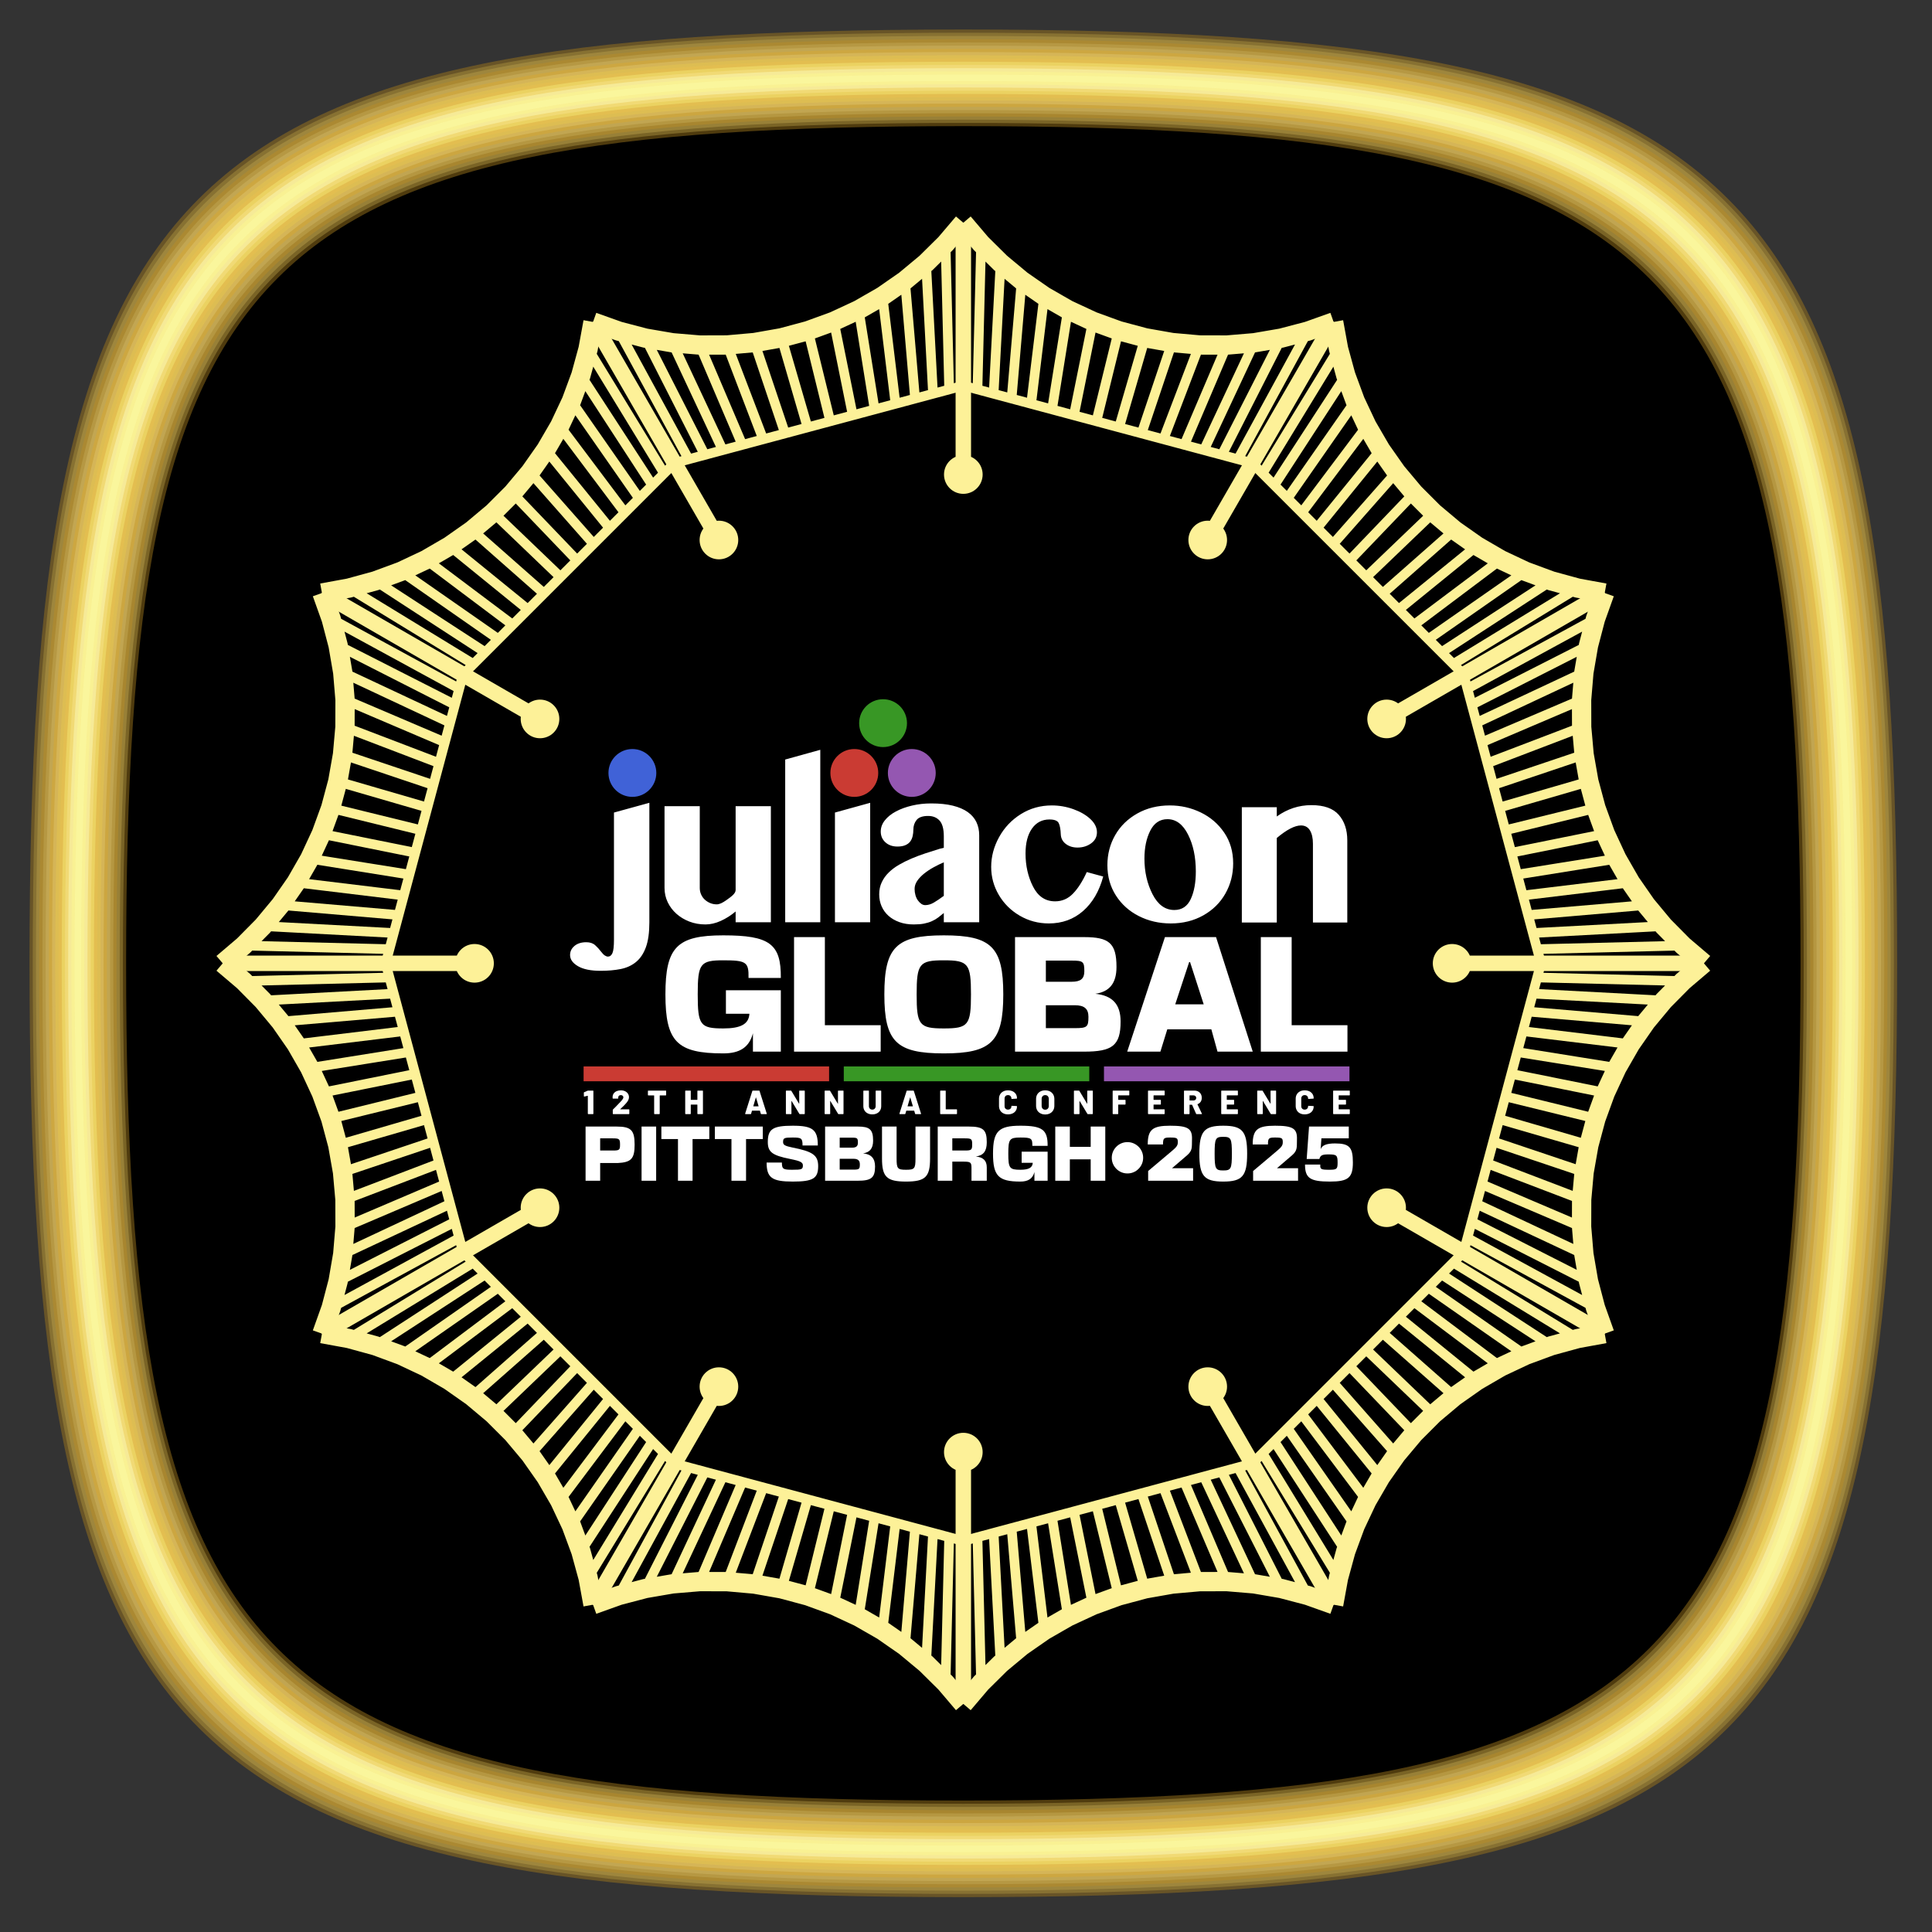<?xml version="1.0" encoding="UTF-8" standalone="no"?>
<!DOCTYPE svg PUBLIC "-//W3C//DTD SVG 1.1//EN" "http://www.w3.org/Graphics/SVG/1.1/DTD/svg11.dtd">
<svg width="100%" height="100%" viewBox="0 0 312 312" version="1.1" xmlns="http://www.w3.org/2000/svg" xmlns:xlink="http://www.w3.org/1999/xlink" xml:space="preserve" xmlns:serif="http://www.serif.com/" style="fill-rule:evenodd;clip-rule:evenodd;stroke-linejoin:round;stroke-miterlimit:2;">
    <rect x="0" y="0" width="312" height="312" fill="#333333" stroke="none"/>
    <g id="pittsburgh12bridges-gold.svg" transform="matrix(0.156,0,0,0.156,155.568,155.568)">
        <g transform="matrix(1,0,0,1,-1000,-1000)">
            <path d="M66.668,1000C66.668,206.668 206.668,66.668 1000,66.668C1793.33,66.668 1933.33,206.668 1933.33,1000C1933.33,1793.33 1793.33,1933.33 1000,1933.33C206.668,1933.33 66.668,1793.33 66.668,1000Z" style="fill-rule:nonzero;"/>
            <path d="M33.332,1000C33.332,178.332 178.332,33.332 1000,33.332C1821.67,33.332 1966.67,178.332 1966.67,1000C1966.67,1821.67 1821.67,1966.67 1000,1966.67C178.332,1966.67 33.332,1821.67 33.332,1000ZM1866.67,1000C1866.67,263.332 1736.67,133.332 1000,133.332C263.332,133.332 133.332,263.332 133.332,1000C133.332,1736.67 263.332,1866.67 1000,1866.67C1736.67,1866.67 1866.67,1736.67 1866.67,1000Z" style="fill:rgb(159,118,28);fill-opacity:0.5;fill-rule:nonzero;"/>
            <path d="M36.668,1000C36.668,181.168 181.168,36.668 1000,36.668C1818.83,36.668 1963.33,181.168 1963.33,1000C1963.33,1818.83 1818.83,1963.33 1000,1963.33C181.168,1963.33 36.668,1818.83 36.668,1000ZM1870,1000C1870,260.5 1739.5,130 1000,130C260.5,130 130,260.5 130,1000C130,1739.5 260.5,1870 1000,1870C1739.5,1870 1870,1739.5 1870,1000Z" style="fill:rgb(166,142,63);fill-opacity:0.5;fill-rule:nonzero;"/>
            <path d="M40,1000C40,184 184,40 1000,40C1816,40 1960,184 1960,1000C1960,1816 1816,1960 1000,1960C184,1960 40,1816 40,1000ZM1873.33,1000C1873.33,257.668 1742.33,126.668 1000,126.668C257.668,126.668 126.668,257.668 126.668,1000C126.668,1742.33 257.668,1873.33 1000,1873.33C1742.33,1873.33 1873.33,1742.33 1873.33,1000Z" style="fill:rgb(182,156,72);fill-opacity:0.5;fill-rule:nonzero;"/>
            <path d="M43.332,1000C43.332,186.832 186.832,43.332 1000,43.332C1813.17,43.332 1956.67,186.832 1956.67,1000C1956.67,1813.17 1813.17,1956.67 1000,1956.67C186.832,1956.67 43.332,1813.17 43.332,1000ZM1876.67,1000C1876.67,254.832 1745.17,123.332 1000,123.332C254.832,123.332 123.332,254.832 123.332,1000C123.332,1745.17 254.832,1876.67 1000,1876.67C1745.17,1876.67 1876.67,1745.17 1876.67,1000Z" style="fill:rgb(185,141,40);fill-opacity:0.5;fill-rule:nonzero;"/>
            <path d="M46.668,1000C46.668,189.668 189.668,46.668 1000,46.668C1810.33,46.668 1953.33,189.668 1953.33,1000C1953.33,1810.33 1810.33,1953.33 1000,1953.33C189.668,1953.33 46.668,1810.33 46.668,1000ZM1880,1000C1880,252 1748,120 1000,120C252,120 120,252 120,1000C120,1748 252,1880 1000,1880C1748,1880 1880,1748 1880,1000Z" style="fill:rgb(195,169,84);fill-opacity:0.5;fill-rule:nonzero;"/>
            <path d="M50,1000C50,192.5 192.5,50 1000,50C1807.5,50 1950,192.5 1950,1000C1950,1807.5 1807.5,1950 1000,1950C192.5,1950 50,1807.5 50,1000ZM1883.33,1000C1883.33,249.168 1750.83,116.668 1000,116.668C249.168,116.668 116.668,249.168 116.668,1000C116.668,1750.83 249.168,1883.33 1000,1883.33C1750.83,1883.33 1883.33,1750.83 1883.33,1000Z" style="fill:rgb(206,181,99);fill-opacity:0.5;fill-rule:nonzero;"/>
            <path d="M53.332,1000C53.332,195.332 195.332,53.332 1000,53.332C1804.67,53.332 1946.67,195.332 1946.67,1000C1946.67,1804.67 1804.67,1946.67 1000,1946.67C195.332,1946.67 53.332,1804.67 53.332,1000ZM1886.67,1000C1886.67,246.332 1753.67,113.332 1000,113.332C246.332,113.332 113.332,246.332 113.332,1000C113.332,1753.67 246.332,1886.67 1000,1886.67C1753.67,1886.67 1886.67,1753.67 1886.67,1000Z" style="fill:rgb(216,168,48);fill-opacity:0.5;fill-rule:nonzero;"/>
            <path d="M56.668,1000C56.668,198.168 198.168,56.668 1000,56.668C1801.83,56.668 1943.33,198.168 1943.33,1000C1943.33,1801.83 1801.83,1943.33 1000,1943.33C198.168,1943.33 56.668,1801.83 56.668,1000ZM1890,1000C1890,243.5 1756.5,110 1000,110C243.5,110 110,243.5 110,1000C110,1756.5 243.5,1890 1000,1890C1756.5,1890 1890,1756.5 1890,1000Z" style="fill:rgb(222,196,111);fill-opacity:0.5;fill-rule:nonzero;"/>
            <path d="M60,1000C60,201 201,60 1000,60C1799,60 1940,201 1940,1000C1940,1799 1799,1940 1000,1940C201,1940 60,1799 60,1000ZM1893.33,1000C1893.33,240.668 1759.33,106.668 1000,106.668C240.668,106.668 106.668,240.668 106.668,1000C106.668,1759.33 240.668,1893.33 1000,1893.33C1759.33,1893.33 1893.33,1759.33 1893.33,1000Z" style="fill:rgb(231,198,78);fill-opacity:0.5;fill-rule:nonzero;"/>
            <path d="M63.332,1000C63.332,203.832 203.832,63.332 1000,63.332C1796.17,63.332 1936.67,203.832 1936.67,1000C1936.67,1796.17 1796.17,1936.67 1000,1936.67C203.832,1936.67 63.332,1796.17 63.332,1000ZM1896.67,1000C1896.67,237.832 1762.17,103.332 1000,103.332C237.832,103.332 103.332,237.832 103.332,1000C103.332,1762.17 237.832,1896.67 1000,1896.67C1762.17,1896.67 1896.67,1762.17 1896.67,1000Z" style="fill:rgb(235,193,78);fill-opacity:0.5;fill-rule:nonzero;"/>
            <path d="M66.668,1000C66.668,206.668 206.668,66.668 1000,66.668C1793.33,66.668 1933.33,206.668 1933.33,1000C1933.33,1793.33 1793.33,1933.33 1000,1933.33C206.668,1933.33 66.668,1793.33 66.668,1000ZM1900,1000C1900,235 1765,100 1000,100C235,100 100,235 100,1000C100,1765 235,1900 1000,1900C1765,1900 1900,1765 1900,1000Z" style="fill:rgb(245,231,115);fill-opacity:0.5;fill-rule:nonzero;"/>
            <path d="M70,1000C70,209.5 209.5,70 1000,70C1790.5,70 1930,209.5 1930,1000C1930,1790.5 1790.5,1930 1000,1930C209.5,1930 70,1790.5 70,1000ZM1903.33,1000C1903.33,232.168 1767.83,96.668 1000,96.668C232.168,96.668 96.668,232.168 96.668,1000C96.668,1767.83 232.168,1903.33 1000,1903.33C1767.83,1903.33 1903.33,1767.83 1903.33,1000Z" style="fill:rgb(249,227,138);fill-opacity:0.5;fill-rule:nonzero;"/>
            <path d="M73.332,1000C73.332,212.332 212.332,73.332 1000,73.332C1787.67,73.332 1926.67,212.332 1926.67,1000C1926.67,1787.67 1787.67,1926.67 1000,1926.67C212.332,1926.67 73.332,1787.67 73.332,1000ZM1906.67,1000C1906.67,229.332 1770.67,93.332 1000,93.332C229.332,93.332 93.332,229.332 93.332,1000C93.332,1770.67 229.332,1906.67 1000,1906.67C1770.67,1906.67 1906.67,1770.67 1906.67,1000Z" style="fill:rgb(252,250,187);fill-opacity:0.5;fill-rule:nonzero;"/>
            <path d="M76.668,1000C76.668,215.168 215.168,76.668 1000,76.668C1784.83,76.668 1923.33,215.168 1923.33,1000C1923.33,1784.83 1784.83,1923.33 1000,1923.33C215.168,1923.33 76.668,1784.83 76.668,1000ZM1910,1000C1910,226.5 1773.5,90 1000,90C226.5,90 90,226.5 90,1000C90,1773.5 226.5,1910 1000,1910C1773.5,1910 1910,1773.5 1910,1000Z" style="fill:rgb(253,248,145);fill-opacity:0.5;fill-rule:nonzero;"/>
            <path d="M80,1000C80,218 218,80 1000,80C1782,80 1920,218 1920,1000C1920,1782 1782,1920 1000,1920C218,1920 80,1782 80,1000ZM1913.33,1000C1913.33,223.668 1776.33,86.668 1000,86.668C223.668,86.668 86.668,223.668 86.668,1000C86.668,1776.33 223.668,1913.33 1000,1913.33C1776.33,1913.33 1913.33,1776.33 1913.33,1000Z" style="fill:rgb(253,252,167);fill-opacity:0.5;fill-rule:nonzero;"/>
            <path d="M1393.17,334.25L1398.19,361.758L1405.46,388.313L1414.99,414.141L1426.72,439.043L1440.55,462.848L1456.38,485.379L1474.07,506.465L1493.53,525.926L1514.62,543.621L1537.15,559.445L1560.96,573.277L1585.86,585L1611.69,594.531L1638.24,601.797L1665.75,606.832L1662.15,626.504L1633.8,621.316L1605.57,613.598L1578.12,603.465L1551.66,591.004L1526.36,576.305L1502.42,559.492L1480.01,540.688L1459.31,519.992L1440.5,497.578L1423.69,473.637L1408.99,448.344L1396.52,421.875L1386.39,394.426L1378.68,366.203L1373.5,337.844L1393.17,334.25ZM1379,333.547L1387.66,338.547L1303.33,484.617L1294.67,479.617L1379,333.547ZM1295.46,485.652L1302.54,478.582L1521.42,697.465L1514.35,704.535L1295.46,485.652ZM1384.17,361.375L1392.7,366.586L1314,495.457L1305.46,490.242L1384.17,361.375ZM1295.46,485.652L1302.54,478.582L1521.42,697.465L1514.35,704.535L1295.46,485.652ZM1391.73,388.645L1400.12,394.098L1326.15,507.805L1317.77,502.352L1391.73,388.645ZM1295.46,485.652L1302.54,478.582L1521.42,697.465L1514.35,704.535L1295.46,485.652ZM1401.66,415.148L1409.86,420.867L1339.67,521.543L1331.46,515.824L1401.66,415.148ZM1295.46,485.652L1302.54,478.582L1521.42,697.465L1514.35,704.535L1295.46,485.652ZM1413.86,440.691L1421.85,446.695L1354.39,536.512L1346.39,530.508L1413.86,440.691ZM1295.46,485.652L1302.54,478.582L1521.42,697.465L1514.35,704.535L1295.46,485.652ZM1428.24,465.09L1436,471.395L1370.1,552.492L1362.34,546.184L1428.24,465.09ZM1295.46,485.652L1302.54,478.582L1521.42,697.465L1514.35,704.535L1295.46,485.652ZM1444.69,488.172L1452.19,494.785L1386.55,569.223L1379.05,562.605L1444.69,488.172ZM1295.46,485.652L1302.54,478.582L1521.42,697.465L1514.35,704.535L1295.46,485.652ZM1463.08,509.766L1470.3,516.688L1403.45,586.418L1396.23,579.496L1463.08,509.766ZM1295.46,485.652L1302.54,478.582L1521.42,697.465L1514.35,704.535L1295.46,485.652ZM1483.31,529.695L1490.23,536.914L1420.5,603.77L1413.58,596.551L1483.31,529.695ZM1295.46,485.652L1302.54,478.582L1521.42,697.465L1514.35,704.535L1295.46,485.652ZM1505.21,547.809L1511.83,555.309L1437.39,620.949L1430.78,613.449L1505.21,547.809ZM1295.46,485.652L1302.54,478.582L1521.42,697.465L1514.35,704.535L1295.46,485.652ZM1528.6,563.996L1534.91,571.758L1453.81,637.656L1447.51,629.898L1528.6,563.996ZM1295.46,485.652L1302.54,478.582L1521.42,697.465L1514.35,704.535L1295.46,485.652ZM1553.31,578.141L1559.31,586.137L1469.49,653.602L1463.48,645.605L1553.31,578.141ZM1295.46,485.652L1302.54,478.582L1521.42,697.465L1514.35,704.535L1295.46,485.652ZM1579.13,590.133L1584.85,598.336L1484.17,668.531L1478.45,660.328L1579.13,590.133ZM1295.46,485.652L1302.54,478.582L1521.42,697.465L1514.35,704.535L1295.46,485.652ZM1605.91,599.875L1611.36,608.254L1497.64,682.23L1492.19,673.848L1605.91,599.875ZM1295.46,485.652L1302.54,478.582L1521.42,697.465L1514.35,704.535L1295.46,485.652ZM1633.41,607.289L1638.62,615.824L1509.75,694.531L1504.54,685.996L1633.41,607.289ZM1295.46,485.652L1302.54,478.582L1521.42,697.465L1514.35,704.535L1295.46,485.652ZM1661.45,612.336L1666.45,621L1520.38,705.332L1515.38,696.672L1661.45,612.336ZM1295.46,485.652L1302.54,478.582L1521.42,697.465L1514.35,704.535L1295.46,485.652Z" style="fill:url(#_Radial1);fill-rule:nonzero;"/>
            <path d="M1259.93,565.789L1246.07,557.789L1376.4,332.047L1390.26,340.047L1259.93,565.789ZM1259.93,565.789L1273,561.789C1273,572.836 1264.04,581.789 1253,581.789C1241.95,581.789 1233,572.836 1233,561.789C1233,550.746 1241.95,541.789 1253,541.789C1264.04,541.789 1273,550.746 1273,561.789L1259.93,565.789Z" style="fill:url(#_Radial2);fill-rule:nonzero;"/>
            <path d="M1673.37,620.031L1663.96,646.367L1656.98,672.996L1652.32,700.125L1650.02,727.559L1650.09,755.086L1652.54,782.512L1657.32,809.621L1664.45,836.207L1673.86,862.078L1685.46,887.047L1699.16,910.926L1714.87,933.535L1732.47,954.703L1751.84,974.27L1773.14,992.379L1760.19,1007.62L1738.23,988.949L1717.64,968.152L1698.94,945.656L1682.25,921.629L1667.68,896.254L1655.36,869.723L1645.36,842.227L1637.78,813.957L1632.69,785.141L1630.1,756.004L1630.02,726.75L1632.46,697.594L1637.41,668.758L1644.84,640.453L1654.54,613.305L1673.37,620.031ZM1661.45,612.336L1666.45,621L1520.38,705.332L1515.38,696.672L1661.45,612.336ZM1513.06,702.297L1522.71,699.707L1602.83,998.707L1593.17,1001.29L1513.06,702.297ZM1652.01,639.02L1656.79,647.801L1524.2,720.051L1519.42,711.27L1652.01,639.02ZM1513.06,702.297L1522.71,699.707L1602.83,998.707L1593.17,1001.29L1513.06,702.297ZM1644.93,666.418L1649.46,675.332L1528.56,736.82L1524.02,727.906L1644.93,666.418ZM1513.06,702.297L1522.71,699.707L1602.83,998.707L1593.17,1001.29L1513.06,702.297ZM1640.27,694.332L1644.51,703.387L1533.39,755.477L1529.14,746.426L1640.27,694.332ZM1513.06,702.297L1522.71,699.707L1602.83,998.707L1593.17,1001.29L1513.06,702.297ZM1638.06,722.555L1641.98,731.754L1538.66,775.801L1534.73,766.602L1638.06,722.555ZM1513.06,702.297L1522.71,699.707L1602.83,998.707L1593.17,1001.29L1513.06,702.297ZM1638.31,750.875L1641.88,760.215L1544.27,797.492L1540.7,788.152L1638.31,750.875ZM1513.06,702.297L1522.71,699.707L1602.83,998.707L1593.17,1001.29L1513.06,702.297ZM1641.02,779.086L1644.22,788.566L1550.15,820.207L1546.96,810.73L1641.02,779.086ZM1513.06,702.297L1522.71,699.707L1602.83,998.707L1593.17,1001.29L1513.06,702.297ZM1646.15,806.988L1648.94,816.59L1556.19,843.551L1553.4,833.949L1646.15,806.988ZM1513.06,702.297L1522.71,699.707L1602.83,998.707L1593.17,1001.29L1513.06,702.297ZM1653.71,834.359L1656.09,844.074L1562.28,867.105L1559.9,857.395L1653.71,834.359ZM1513.06,702.297L1522.71,699.707L1602.83,998.707L1593.17,1001.29L1513.06,702.297ZM1663.62,861L1665.6,870.801L1568.32,890.43L1566.34,880.629L1663.62,861ZM1513.06,702.297L1522.71,699.707L1602.83,998.707L1593.17,1001.29L1513.06,702.297ZM1675.78,886.715L1677.36,896.586L1574.19,913.109L1572.61,903.238L1675.78,886.715ZM1513.06,702.297L1522.71,699.707L1602.83,998.707L1593.17,1001.29L1513.06,702.297ZM1690.1,911.313L1691.31,921.242L1579.79,934.758L1578.59,924.832L1690.1,911.313ZM1513.06,702.297L1522.71,699.707L1602.83,998.707L1593.17,1001.29L1513.06,702.297ZM1706.48,934.613L1707.33,944.578L1585.04,955.027L1584.19,945.063L1706.48,934.613ZM1513.06,702.297L1522.71,699.707L1602.83,998.707L1593.17,1001.29L1513.06,702.297ZM1724.79,956.434L1725.32,966.422L1589.86,973.629L1589.33,963.641L1724.79,956.434ZM1513.06,702.297L1522.71,699.707L1602.83,998.707L1593.17,1001.29L1513.06,702.297ZM1744.91,976.613L1745.15,986.609L1594.19,990.336L1593.95,980.336L1744.91,976.613ZM1513.06,702.297L1522.71,699.707L1602.83,998.707L1593.17,1001.29L1513.06,702.297ZM1766.67,995L1766.67,1005L1598,1005L1598,995L1766.67,995ZM1513.06,702.297L1522.71,699.707L1602.83,998.707L1593.17,1001.29L1513.06,702.297Z" style="fill:url(#_Radial3);fill-rule:nonzero;"/>
            <path d="M1442.21,753.93L1434.21,740.074L1659.95,609.738L1667.95,623.598L1442.21,753.93ZM1442.21,753.93L1458.21,747C1458.21,758.047 1449.25,767 1438.21,767C1427.16,767 1418.21,758.047 1418.21,747C1418.21,735.957 1427.16,727 1438.21,727C1449.25,727 1458.21,735.957 1458.21,747L1442.21,753.93Z" style="fill:url(#_Radial4);fill-rule:nonzero;"/>
            <path d="M1773.14,1007.62L1751.83,1025.73L1732.46,1045.29L1714.86,1066.46L1699.16,1089.07L1685.45,1112.94L1673.86,1137.92L1664.44,1163.79L1657.32,1190.38L1652.54,1217.48L1650.09,1244.91L1650.02,1272.44L1652.32,1299.87L1656.98,1327L1663.97,1353.63L1673.37,1379.97L1654.54,1386.69L1644.84,1359.54L1637.41,1331.24L1632.46,1302.41L1630.02,1273.25L1630.09,1243.99L1632.69,1214.86L1637.77,1186.04L1645.35,1157.77L1655.36,1130.27L1667.68,1103.74L1682.24,1078.37L1698.93,1054.34L1717.64,1031.84L1738.22,1011.04L1760.19,992.379L1773.14,1007.62ZM1766.67,995L1766.67,1005L1598,1005L1598,995L1766.67,995ZM1593.17,998.707L1602.83,1001.29L1522.71,1300.29L1513.06,1297.7L1593.17,998.707ZM1745.15,1013.38L1744.9,1023.38L1593.95,1019.66L1594.19,1009.66L1745.15,1013.38ZM1593.17,998.707L1602.83,1001.29L1522.71,1300.29L1513.06,1297.7L1593.17,998.707ZM1725.32,1033.57L1724.79,1043.56L1589.33,1036.36L1589.86,1026.37L1725.32,1033.57ZM1593.17,998.707L1602.83,1001.29L1522.71,1300.29L1513.06,1297.7L1593.17,998.707ZM1707.32,1055.41L1706.47,1065.38L1584.19,1054.93L1585.04,1044.97L1707.32,1055.41ZM1593.17,998.707L1602.83,1001.29L1522.71,1300.29L1513.06,1297.7L1593.17,998.707ZM1691.3,1078.75L1690.1,1088.68L1578.59,1075.16L1579.79,1065.24L1691.3,1078.75ZM1593.17,998.707L1602.83,1001.29L1522.71,1300.29L1513.06,1297.7L1593.17,998.707ZM1677.36,1103.41L1675.77,1113.28L1572.61,1096.76L1574.19,1086.88L1677.36,1103.41ZM1593.17,998.707L1602.83,1001.29L1522.71,1300.29L1513.06,1297.7L1593.17,998.707ZM1665.59,1129.19L1663.62,1139L1566.34,1119.37L1568.32,1109.57L1665.59,1129.19ZM1593.17,998.707L1602.83,1001.29L1522.71,1300.29L1513.06,1297.7L1593.17,998.707ZM1656.09,1155.92L1653.71,1165.63L1559.9,1142.61L1562.28,1132.89L1656.09,1155.92ZM1593.17,998.707L1602.83,1001.29L1522.71,1300.29L1513.06,1297.7L1593.17,998.707ZM1648.94,1183.41L1646.15,1193.01L1553.4,1166.05L1556.19,1156.45L1648.94,1183.41ZM1593.17,998.707L1602.83,1001.29L1522.71,1300.29L1513.06,1297.7L1593.17,998.707ZM1644.21,1211.43L1641.02,1220.91L1546.96,1189.27L1550.15,1179.79L1644.21,1211.43ZM1593.17,998.707L1602.83,1001.29L1522.71,1300.29L1513.06,1297.7L1593.17,998.707ZM1641.88,1239.78L1638.31,1249.12L1540.7,1211.85L1544.27,1202.5L1641.88,1239.78ZM1593.17,998.707L1602.83,1001.29L1522.71,1300.29L1513.06,1297.7L1593.17,998.707ZM1641.98,1268.25L1638.06,1277.44L1534.73,1233.39L1538.66,1224.19L1641.98,1268.25ZM1593.17,998.707L1602.83,1001.29L1522.71,1300.29L1513.06,1297.7L1593.17,998.707ZM1644.51,1296.61L1640.27,1305.66L1529.14,1253.57L1533.39,1244.52L1644.51,1296.61ZM1593.17,998.707L1602.83,1001.29L1522.71,1300.29L1513.06,1297.7L1593.17,998.707ZM1649.47,1324.66L1644.93,1333.58L1524.02,1272.09L1528.56,1263.18L1649.47,1324.66ZM1593.17,998.707L1602.83,1001.29L1522.71,1300.29L1513.06,1297.7L1593.17,998.707ZM1656.79,1352.2L1652.01,1360.98L1519.42,1288.73L1524.2,1279.95L1656.79,1352.2ZM1593.17,998.707L1602.83,1001.29L1522.71,1300.29L1513.06,1297.7L1593.17,998.707ZM1666.45,1379L1661.45,1387.66L1515.38,1303.33L1520.38,1294.67L1666.45,1379ZM1593.17,998.707L1602.83,1001.29L1522.71,1300.29L1513.06,1297.7L1593.17,998.707Z" style="fill:url(#_Radial5);fill-rule:nonzero;"/>
            <path d="M1506,1008L1506,992L1766.67,992L1766.67,1008L1506,1008ZM1506,1008L1526,1000C1526,1011.05 1517.05,1020 1506,1020C1494.96,1020 1486,1011.05 1486,1000C1486,988.953 1494.96,980 1506,980C1517.05,980 1526,988.953 1526,1000L1506,1008Z" style="fill:url(#_Radial6);fill-rule:nonzero;"/>
            <path d="M1665.75,1393.17L1638.24,1398.19L1611.68,1405.46L1585.86,1414.98L1560.95,1426.71L1537.14,1440.54L1514.61,1456.36L1493.53,1474.06L1474.06,1493.53L1456.36,1514.61L1440.54,1537.14L1426.71,1560.95L1414.98,1585.86L1405.46,1611.68L1398.19,1638.24L1393.17,1665.75L1373.5,1662.16L1378.67,1633.8L1386.39,1605.57L1396.52,1578.12L1408.98,1551.65L1423.68,1526.36L1440.49,1502.41L1459.31,1480L1480,1459.31L1502.41,1440.49L1526.36,1423.68L1551.65,1408.98L1578.12,1396.52L1605.57,1386.39L1633.8,1378.67L1662.16,1373.5L1665.75,1393.17ZM1666.45,1379L1661.45,1387.66L1515.38,1303.33L1520.38,1294.67L1666.45,1379ZM1514.35,1295.46L1521.42,1302.54L1302.54,1521.42L1295.46,1514.35L1514.35,1295.46ZM1638.62,1384.16L1633.41,1392.7L1504.55,1314L1509.76,1305.46L1638.62,1384.16ZM1514.35,1295.46L1521.42,1302.54L1302.54,1521.42L1295.46,1514.35L1514.35,1295.46ZM1611.36,1391.73L1605.9,1400.11L1492.2,1326.15L1497.65,1317.77L1611.36,1391.73ZM1514.35,1295.46L1521.42,1302.54L1302.54,1521.42L1295.46,1514.35L1514.35,1295.46ZM1584.85,1401.65L1579.13,1409.85L1478.46,1339.67L1484.18,1331.46L1584.85,1401.65ZM1514.35,1295.46L1521.42,1302.54L1302.54,1521.42L1295.46,1514.35L1514.35,1295.46ZM1559.31,1413.85L1553.3,1421.85L1463.49,1354.39L1469.5,1346.39L1559.31,1413.85ZM1514.35,1295.46L1521.42,1302.54L1302.54,1521.42L1295.46,1514.35L1514.35,1295.46ZM1534.9,1428.23L1528.6,1435.99L1447.51,1370.1L1453.82,1362.34L1534.9,1428.23ZM1514.35,1295.46L1521.42,1302.54L1302.54,1521.42L1295.46,1514.35L1514.35,1295.46ZM1511.82,1444.68L1505.21,1452.18L1430.78,1386.55L1437.39,1379.05L1511.82,1444.68ZM1514.35,1295.46L1521.42,1302.54L1302.54,1521.42L1295.46,1514.35L1514.35,1295.46ZM1490.22,1463.07L1483.31,1470.29L1413.58,1403.45L1420.5,1396.23L1490.22,1463.07ZM1514.35,1295.46L1521.42,1302.54L1302.54,1521.42L1295.46,1514.35L1514.35,1295.46ZM1470.29,1483.31L1463.07,1490.22L1396.23,1420.5L1403.45,1413.58L1470.29,1483.31ZM1514.35,1295.46L1521.42,1302.54L1302.54,1521.42L1295.46,1514.35L1514.35,1295.46ZM1452.18,1505.21L1444.68,1511.82L1379.05,1437.39L1386.55,1430.78L1452.18,1505.21ZM1514.35,1295.46L1521.42,1302.54L1302.54,1521.42L1295.46,1514.35L1514.35,1295.46ZM1435.99,1528.6L1428.23,1534.9L1362.34,1453.82L1370.1,1447.51L1435.99,1528.6ZM1514.35,1295.46L1521.42,1302.54L1302.54,1521.42L1295.46,1514.35L1514.35,1295.46ZM1421.85,1553.3L1413.85,1559.31L1346.39,1469.5L1354.39,1463.49L1421.85,1553.3ZM1514.35,1295.46L1521.42,1302.54L1302.54,1521.42L1295.46,1514.35L1514.35,1295.46ZM1409.85,1579.13L1401.65,1584.85L1331.46,1484.18L1339.67,1478.46L1409.85,1579.13ZM1514.35,1295.46L1521.42,1302.54L1302.54,1521.42L1295.46,1514.35L1514.35,1295.46ZM1400.11,1605.9L1391.73,1611.36L1317.77,1497.65L1326.15,1492.2L1400.11,1605.9ZM1514.35,1295.46L1521.42,1302.54L1302.54,1521.42L1295.46,1514.35L1514.35,1295.46ZM1392.7,1633.41L1384.16,1638.62L1305.46,1509.76L1314,1504.55L1392.7,1633.41ZM1514.35,1295.46L1521.42,1302.54L1302.54,1521.42L1295.46,1514.35L1514.35,1295.46ZM1387.66,1661.45L1379,1666.45L1294.67,1520.38L1303.33,1515.38L1387.66,1661.45ZM1514.35,1295.46L1521.42,1302.54L1302.54,1521.42L1295.46,1514.35L1514.35,1295.46Z" style="fill:url(#_Radial7);fill-rule:nonzero;"/>
            <path d="M1434.21,1259.93L1442.21,1246.07L1667.95,1376.4L1659.95,1390.26L1434.21,1259.93ZM1434.21,1259.93L1458.21,1253C1458.21,1264.04 1449.25,1273 1438.21,1273C1427.16,1273 1418.21,1264.04 1418.21,1253C1418.21,1241.95 1427.16,1233 1438.21,1233C1449.25,1233 1458.21,1241.95 1458.21,1253L1434.21,1259.93Z" style="fill:url(#_Radial8);fill-rule:nonzero;"/>
            <path d="M1379.97,1673.37L1353.63,1663.97L1327,1656.98L1299.87,1652.32L1272.44,1650.02L1244.91,1650.09L1217.48,1652.54L1190.38,1657.32L1163.79,1664.44L1137.92,1673.86L1112.94,1685.45L1089.07,1699.16L1066.46,1714.86L1045.29,1732.46L1025.73,1751.83L1007.62,1773.14L992.379,1760.19L1011.04,1738.22L1031.84,1717.64L1054.34,1698.93L1078.37,1682.24L1103.74,1667.68L1130.27,1655.36L1157.77,1645.35L1186.04,1637.77L1214.86,1632.69L1243.99,1630.09L1273.25,1630.02L1302.41,1632.46L1331.24,1637.41L1359.54,1644.84L1386.69,1654.54L1379.97,1673.37ZM1387.66,1661.45L1379,1666.45L1294.67,1520.38L1303.33,1515.38L1387.66,1661.45ZM1297.7,1513.06L1300.29,1522.71L1001.29,1602.83L998.707,1593.17L1297.7,1513.06ZM1360.98,1652.01L1352.2,1656.79L1279.95,1524.2L1288.73,1519.42L1360.98,1652.01ZM1297.7,1513.06L1300.29,1522.71L1001.29,1602.83L998.707,1593.17L1297.7,1513.06ZM1333.58,1644.93L1324.66,1649.47L1263.18,1528.56L1272.09,1524.02L1333.58,1644.93ZM1297.7,1513.06L1300.29,1522.71L1001.29,1602.83L998.707,1593.17L1297.7,1513.06ZM1305.66,1640.27L1296.61,1644.51L1244.52,1533.39L1253.57,1529.14L1305.66,1640.27ZM1297.7,1513.06L1300.29,1522.71L1001.29,1602.83L998.707,1593.17L1297.7,1513.06ZM1277.44,1638.06L1268.25,1641.98L1224.19,1538.66L1233.39,1534.73L1277.44,1638.06ZM1297.7,1513.06L1300.29,1522.71L1001.29,1602.83L998.707,1593.17L1297.7,1513.06ZM1249.12,1638.31L1239.78,1641.88L1202.5,1544.27L1211.85,1540.7L1249.12,1638.31ZM1297.7,1513.06L1300.29,1522.71L1001.29,1602.83L998.707,1593.17L1297.7,1513.06ZM1220.91,1641.02L1211.43,1644.21L1179.79,1550.15L1189.27,1546.96L1220.91,1641.02ZM1297.7,1513.06L1300.29,1522.71L1001.29,1602.83L998.707,1593.17L1297.7,1513.06ZM1193.01,1646.15L1183.41,1648.94L1156.45,1556.19L1166.05,1553.4L1193.01,1646.15ZM1297.7,1513.06L1300.29,1522.71L1001.29,1602.83L998.707,1593.17L1297.7,1513.06ZM1165.63,1653.71L1155.92,1656.09L1132.89,1562.28L1142.61,1559.9L1165.63,1653.71ZM1297.7,1513.06L1300.29,1522.71L1001.29,1602.83L998.707,1593.17L1297.7,1513.06ZM1139,1663.62L1129.19,1665.59L1109.57,1568.32L1119.37,1566.34L1139,1663.62ZM1297.7,1513.06L1300.29,1522.71L1001.29,1602.83L998.707,1593.17L1297.7,1513.06ZM1113.28,1675.77L1103.41,1677.36L1086.88,1574.19L1096.76,1572.61L1113.28,1675.77ZM1297.7,1513.06L1300.29,1522.71L1001.29,1602.83L998.707,1593.17L1297.7,1513.06ZM1088.68,1690.1L1078.75,1691.3L1065.24,1579.79L1075.16,1578.59L1088.68,1690.1ZM1297.7,1513.06L1300.29,1522.71L1001.29,1602.83L998.707,1593.17L1297.7,1513.06ZM1065.38,1706.47L1055.41,1707.32L1044.97,1585.04L1054.93,1584.19L1065.38,1706.47ZM1297.7,1513.06L1300.29,1522.71L1001.29,1602.83L998.707,1593.17L1297.7,1513.06ZM1043.56,1724.79L1033.57,1725.32L1026.37,1589.86L1036.36,1589.33L1043.56,1724.79ZM1297.7,1513.06L1300.29,1522.71L1001.29,1602.83L998.707,1593.17L1297.7,1513.06ZM1023.38,1744.9L1013.38,1745.15L1009.66,1594.19L1019.66,1593.95L1023.38,1744.9ZM1297.7,1513.06L1300.29,1522.71L1001.29,1602.83L998.707,1593.17L1297.7,1513.06ZM1005,1766.67L995,1766.67L995,1598L1005,1598L1005,1766.67ZM1297.7,1513.06L1300.29,1522.71L1001.29,1602.83L998.707,1593.17L1297.7,1513.06Z" style="fill:url(#_Radial9);fill-rule:nonzero;"/>
            <path d="M1246.07,1442.21L1259.93,1434.21L1390.26,1659.95L1376.4,1667.95L1246.07,1442.21ZM1246.07,1442.21L1273,1438.21C1273,1449.25 1264.04,1458.21 1253,1458.21C1241.95,1458.21 1233,1449.25 1233,1438.21C1233,1427.16 1241.95,1418.21 1253,1418.21C1264.04,1418.21 1273,1427.16 1273,1438.21L1246.07,1442.21Z" style="fill:url(#_Radial10);fill-rule:nonzero;"/>
            <path d="M992.379,1773.14L974.27,1751.84L954.703,1732.47L933.535,1714.87L910.926,1699.16L887.047,1685.46L862.078,1673.86L836.207,1664.45L809.621,1657.32L782.512,1652.54L755.086,1650.09L727.559,1650.02L700.125,1652.32L672.996,1656.98L646.367,1663.96L620.031,1673.37L613.305,1654.54L640.453,1644.84L668.758,1637.41L697.594,1632.46L726.75,1630.02L756.004,1630.1L785.141,1632.69L813.957,1637.78L842.227,1645.36L869.723,1655.36L896.254,1667.68L921.629,1682.25L945.656,1698.94L968.152,1717.64L988.949,1738.23L1007.62,1760.19L992.379,1773.14ZM1005,1766.67L995,1766.67L995,1598L1005,1598L1005,1766.67ZM1001.29,1593.17L998.707,1602.83L699.707,1522.71L702.297,1513.06L1001.29,1593.17ZM986.609,1745.15L976.613,1744.91L980.336,1593.95L990.336,1594.19L986.609,1745.15ZM1001.29,1593.17L998.707,1602.83L699.707,1522.71L702.297,1513.06L1001.29,1593.17ZM966.422,1725.32L956.434,1724.79L963.641,1589.33L973.629,1589.86L966.422,1725.32ZM1001.29,1593.17L998.707,1602.83L699.707,1522.71L702.297,1513.06L1001.29,1593.17ZM944.578,1707.33L934.613,1706.48L945.063,1584.19L955.027,1585.04L944.578,1707.33ZM1001.29,1593.17L998.707,1602.83L699.707,1522.71L702.297,1513.06L1001.29,1593.17ZM921.242,1691.31L911.313,1690.1L924.832,1578.59L934.758,1579.79L921.242,1691.31ZM1001.29,1593.17L998.707,1602.83L699.707,1522.71L702.297,1513.06L1001.29,1593.17ZM896.586,1677.36L886.715,1675.78L903.238,1572.61L913.109,1574.19L896.586,1677.36ZM1001.29,1593.17L998.707,1602.83L699.707,1522.71L702.297,1513.06L1001.29,1593.17ZM870.801,1665.6L861,1663.62L880.629,1566.34L890.43,1568.32L870.801,1665.6ZM1001.29,1593.17L998.707,1602.83L699.707,1522.71L702.297,1513.06L1001.29,1593.17ZM844.074,1656.09L834.359,1653.71L857.395,1559.9L867.105,1562.28L844.074,1656.09ZM1001.29,1593.17L998.707,1602.83L699.707,1522.71L702.297,1513.06L1001.29,1593.17ZM816.59,1648.94L806.988,1646.15L833.949,1553.4L843.551,1556.19L816.59,1648.94ZM1001.29,1593.17L998.707,1602.83L699.707,1522.71L702.297,1513.06L1001.29,1593.17ZM788.566,1644.22L779.086,1641.02L810.73,1546.96L820.207,1550.15L788.566,1644.22ZM1001.29,1593.17L998.707,1602.83L699.707,1522.71L702.297,1513.06L1001.29,1593.17ZM760.215,1641.88L750.875,1638.31L788.152,1540.7L797.492,1544.27L760.215,1641.88ZM1001.29,1593.17L998.707,1602.83L699.707,1522.71L702.297,1513.06L1001.29,1593.17ZM731.754,1641.98L722.555,1638.06L766.602,1534.73L775.801,1538.66L731.754,1641.98ZM1001.29,1593.17L998.707,1602.83L699.707,1522.71L702.297,1513.06L1001.29,1593.17ZM703.387,1644.51L694.332,1640.27L746.426,1529.14L755.477,1533.39L703.387,1644.51ZM1001.29,1593.17L998.707,1602.83L699.707,1522.71L702.297,1513.06L1001.29,1593.17ZM675.332,1649.46L666.418,1644.93L727.906,1524.02L736.82,1528.56L675.332,1649.46ZM1001.29,1593.17L998.707,1602.83L699.707,1522.71L702.297,1513.06L1001.29,1593.17ZM647.801,1656.79L639.02,1652.01L711.27,1519.42L720.051,1524.2L647.801,1656.79ZM1001.29,1593.17L998.707,1602.83L699.707,1522.71L702.297,1513.06L1001.29,1593.17ZM621,1666.45L612.336,1661.45L696.672,1515.38L705.332,1520.38L621,1666.45ZM1001.29,1593.17L998.707,1602.83L699.707,1522.71L702.297,1513.06L1001.29,1593.17Z" style="fill:url(#_Radial11);fill-rule:nonzero;"/>
            <path d="M992,1506L1008,1506L1008,1766.67L992,1766.67L992,1506ZM992,1506L1020,1506C1020,1517.05 1011.05,1526 1000,1526C988.953,1526 980,1517.05 980,1506C980,1494.96 988.953,1486 1000,1486C1011.05,1486 1020,1494.96 1020,1506L992,1506Z" style="fill:url(#_Radial12);fill-rule:nonzero;"/>
            <path d="M606.832,1665.75L601.797,1638.24L594.531,1611.69L585,1585.86L573.277,1560.96L559.445,1537.15L543.621,1514.62L525.926,1493.53L506.465,1474.07L485.379,1456.38L462.848,1440.55L439.043,1426.72L414.141,1414.99L388.313,1405.46L361.758,1398.19L334.25,1393.17L337.844,1373.5L366.203,1378.68L394.426,1386.39L421.875,1396.52L448.344,1408.99L473.637,1423.69L497.578,1440.5L519.992,1459.31L540.688,1480.01L559.492,1502.42L576.305,1526.36L591.004,1551.66L603.465,1578.12L613.598,1605.57L621.316,1633.8L626.504,1662.15L606.832,1665.75ZM621,1666.45L612.336,1661.45L696.672,1515.38L705.332,1520.38L621,1666.45ZM704.535,1514.35L697.465,1521.42L478.582,1302.54L485.652,1295.46L704.535,1514.35ZM615.824,1638.62L607.289,1633.41L685.996,1504.54L694.531,1509.75L615.824,1638.62ZM704.535,1514.35L697.465,1521.42L478.582,1302.54L485.652,1295.46L704.535,1514.35ZM608.254,1611.36L599.875,1605.91L673.848,1492.19L682.23,1497.64L608.254,1611.36ZM704.535,1514.35L697.465,1521.42L478.582,1302.54L485.652,1295.46L704.535,1514.35ZM598.336,1584.85L590.133,1579.13L660.328,1478.45L668.531,1484.17L598.336,1584.85ZM704.535,1514.35L697.465,1521.42L478.582,1302.54L485.652,1295.46L704.535,1514.35ZM586.137,1559.31L578.141,1553.31L645.605,1463.48L653.602,1469.49L586.137,1559.31ZM704.535,1514.35L697.465,1521.42L478.582,1302.54L485.652,1295.46L704.535,1514.35ZM571.758,1534.91L563.996,1528.6L629.898,1447.51L637.656,1453.81L571.758,1534.91ZM704.535,1514.35L697.465,1521.42L478.582,1302.54L485.652,1295.46L704.535,1514.35ZM555.309,1511.83L547.809,1505.21L613.449,1430.78L620.949,1437.39L555.309,1511.83ZM704.535,1514.35L697.465,1521.42L478.582,1302.54L485.652,1295.46L704.535,1514.35ZM536.914,1490.23L529.695,1483.31L596.551,1413.58L603.77,1420.5L536.914,1490.23ZM704.535,1514.35L697.465,1521.42L478.582,1302.54L485.652,1295.46L704.535,1514.35ZM516.688,1470.3L509.766,1463.08L579.496,1396.23L586.418,1403.45L516.688,1470.3ZM704.535,1514.35L697.465,1521.42L478.582,1302.54L485.652,1295.46L704.535,1514.35ZM494.785,1452.19L488.172,1444.69L562.605,1379.05L569.223,1386.55L494.785,1452.19ZM704.535,1514.35L697.465,1521.42L478.582,1302.54L485.652,1295.46L704.535,1514.35ZM471.395,1436L465.09,1428.24L546.184,1362.34L552.492,1370.1L471.395,1436ZM704.535,1514.35L697.465,1521.42L478.582,1302.54L485.652,1295.46L704.535,1514.35ZM446.695,1421.85L440.691,1413.86L530.508,1346.39L536.512,1354.39L446.695,1421.85ZM704.535,1514.35L697.465,1521.42L478.582,1302.54L485.652,1295.46L704.535,1514.35ZM420.867,1409.86L415.148,1401.66L515.824,1331.46L521.543,1339.67L420.867,1409.86ZM704.535,1514.35L697.465,1521.42L478.582,1302.54L485.652,1295.46L704.535,1514.35ZM394.098,1400.12L388.645,1391.73L502.352,1317.77L507.805,1326.15L394.098,1400.12ZM704.535,1514.35L697.465,1521.42L478.582,1302.54L485.652,1295.46L704.535,1514.35ZM366.586,1392.7L361.375,1384.17L490.242,1305.46L495.457,1314L366.586,1392.7ZM704.535,1514.35L697.465,1521.42L478.582,1302.54L485.652,1295.46L704.535,1514.35ZM338.547,1387.66L333.547,1379L479.617,1294.67L484.617,1303.33L338.547,1387.66ZM704.535,1514.35L697.465,1521.42L478.582,1302.54L485.652,1295.46L704.535,1514.35Z" style="fill:url(#_Radial13);fill-rule:nonzero;"/>
            <path d="M740.074,1434.21L753.93,1442.21L623.598,1667.95L609.738,1659.95L740.074,1434.21ZM740.074,1434.21L767,1438.21C767,1449.25 758.047,1458.21 747,1458.21C735.957,1458.21 727,1449.25 727,1438.21C727,1427.16 735.957,1418.21 747,1418.21C758.047,1418.21 767,1427.16 767,1438.21L740.074,1434.21Z" style="fill:url(#_Radial14);fill-rule:nonzero;"/>
            <path d="M326.629,1379.97L336.023,1353.63L343.008,1327L347.664,1299.87L349.961,1272.44L349.887,1244.91L347.449,1217.48L342.664,1190.38L335.543,1163.79L326.129,1137.92L314.531,1112.95L300.832,1089.07L285.129,1066.46L267.531,1045.3L248.164,1025.73L226.855,1007.62L239.809,992.379L261.773,1011.05L282.355,1031.84L301.059,1054.34L317.75,1078.37L332.305,1103.75L344.629,1130.28L354.633,1157.77L362.211,1186.04L367.293,1214.86L369.883,1244L369.965,1273.25L367.523,1302.4L362.57,1331.24L355.148,1359.54L345.465,1386.69L326.629,1379.97ZM338.547,1387.66L333.547,1379L479.617,1294.67L484.617,1303.33L338.547,1387.66ZM486.945,1297.7L477.285,1300.29L397.168,1001.29L406.828,998.707L486.945,1297.7ZM347.98,1360.98L343.195,1352.19L475.793,1279.94L480.578,1288.72L347.98,1360.98ZM486.945,1297.7L477.285,1300.29L397.168,1001.29L406.828,998.707L486.945,1297.7ZM355.055,1333.58L350.523,1324.66L471.445,1263.17L475.977,1272.09L355.055,1333.58ZM486.945,1297.7L477.285,1300.29L397.168,1001.29L406.828,998.707L486.945,1297.7ZM359.715,1305.66L355.469,1296.61L466.609,1244.51L470.852,1253.57L359.715,1305.66ZM486.945,1297.7L477.285,1300.29L397.168,1001.29L406.828,998.707L486.945,1297.7ZM361.926,1277.44L358.004,1268.25L461.344,1224.19L465.266,1233.39L361.926,1277.44ZM486.945,1297.7L477.285,1300.29L397.168,1001.29L406.828,998.707L486.945,1297.7ZM361.668,1249.12L358.102,1239.78L455.727,1202.5L459.293,1211.84L361.668,1249.12ZM486.945,1297.7L477.285,1300.29L397.168,1001.29L406.828,998.707L486.945,1297.7ZM358.965,1220.91L355.777,1211.43L449.848,1179.79L453.039,1189.27L358.965,1220.91ZM486.945,1297.7L477.285,1300.29L397.168,1001.29L406.828,998.707L486.945,1297.7ZM353.832,1193.01L351.043,1183.41L443.809,1156.44L446.602,1166.05L353.832,1193.01ZM486.945,1297.7L477.285,1300.29L397.168,1001.29L406.828,998.707L486.945,1297.7ZM346.281,1165.64L343.895,1155.93L437.719,1132.89L440.102,1142.61L346.281,1165.64ZM486.945,1297.7L477.285,1300.29L397.168,1001.29L406.828,998.707L486.945,1297.7ZM336.367,1139L334.391,1129.2L431.684,1109.57L433.66,1119.37L336.367,1139ZM486.945,1297.7L477.285,1300.29L397.168,1001.29L406.828,998.707L486.945,1297.7ZM324.211,1113.29L322.629,1103.41L425.813,1086.89L427.395,1096.76L324.211,1113.29ZM486.945,1297.7L477.285,1300.29L397.168,1001.29L406.828,998.707L486.945,1297.7ZM309.895,1088.69L308.688,1078.76L420.211,1065.24L421.414,1075.17L309.895,1088.69ZM486.945,1297.7L477.285,1300.29L397.168,1001.29L406.828,998.707L486.945,1297.7ZM293.52,1065.39L292.668,1055.42L414.957,1044.97L415.809,1054.94L293.52,1065.39ZM486.945,1297.7L477.285,1300.29L397.168,1001.29L406.828,998.707L486.945,1297.7ZM275.207,1043.56L274.676,1033.58L410.137,1026.37L410.668,1036.36L275.207,1043.56ZM486.945,1297.7L477.285,1300.29L397.168,1001.29L406.828,998.707L486.945,1297.7ZM255.094,1023.39L254.848,1013.39L405.805,1009.66L406.051,1019.66L255.094,1023.39ZM486.945,1297.7L477.285,1300.29L397.168,1001.29L406.828,998.707L486.945,1297.7ZM233.332,1005L233.332,995L402,995L402,1005L233.332,1005ZM486.945,1297.7L477.285,1300.29L397.168,1001.29L406.828,998.707L486.945,1297.7Z" style="fill:url(#_Radial15);fill-rule:nonzero;"/>
            <path d="M557.789,1246.07L565.789,1259.93L340.047,1390.26L332.047,1376.4L557.789,1246.07ZM557.789,1246.07L581.789,1253C581.789,1264.04 572.836,1273 561.789,1273C550.746,1273 541.789,1264.04 541.789,1253C541.789,1241.95 550.746,1233 561.789,1233C572.836,1233 581.789,1241.95 581.789,1253L557.789,1246.07Z" style="fill:url(#_Radial16);fill-rule:nonzero;"/>
            <path d="M226.855,992.383L248.16,974.266L267.523,954.695L285.121,933.527L300.828,910.922L314.523,887.039L326.121,862.07L335.539,836.203L342.664,809.621L347.445,782.512L349.883,755.086L349.965,727.559L347.664,700.129L343.008,672.996L336.027,646.367L326.629,620.027L345.465,613.309L355.152,640.457L362.574,668.762L367.523,697.598L369.965,726.75L369.883,756.004L367.293,785.141L362.207,813.953L354.629,842.223L344.621,869.719L332.301,896.246L317.746,921.621L301.051,945.648L282.348,968.148L261.77,988.945L239.809,1007.62L226.855,992.383ZM233.332,1005L233.332,995L402,995L402,1005L233.332,1005ZM406.828,1001.29L397.168,998.707L477.285,699.707L486.945,702.297L406.828,1001.29ZM254.84,986.602L255.086,976.605L406.055,980.332L405.805,990.332L254.84,986.602ZM406.828,1001.29L397.168,998.707L477.285,699.707L486.945,702.297L406.828,1001.29ZM274.672,966.414L275.203,956.43L410.672,963.637L410.141,973.621L274.672,966.414ZM406.828,1001.29L397.168,998.707L477.285,699.707L486.945,702.297L406.828,1001.29ZM292.66,944.57L293.512,934.605L415.813,945.059L414.961,955.02L292.66,944.57ZM406.828,1001.29L397.168,998.707L477.285,699.707L486.945,702.297L406.828,1001.29ZM308.684,921.234L309.887,911.309L421.414,924.828L420.211,934.754L308.684,921.234ZM406.828,1001.29L397.168,998.707L477.285,699.707L486.945,702.297L406.828,1001.29ZM322.621,896.582L324.203,886.707L427.395,903.234L425.813,913.105L322.621,896.582ZM406.828,1001.29L397.168,998.707L477.285,699.707L486.945,702.297L406.828,1001.29ZM334.383,870.797L336.363,860.992L433.66,880.625L431.684,890.43L334.383,870.797ZM406.828,1001.29L397.168,998.707L477.285,699.707L486.945,702.297L406.828,1001.29ZM343.891,844.07L346.277,834.355L440.102,857.391L437.719,867.105L343.891,844.07ZM406.828,1001.29L397.168,998.707L477.285,699.707L486.945,702.297L406.828,1001.29ZM351.039,816.59L353.832,806.984L446.602,833.949L443.813,843.551L351.039,816.59ZM406.828,1001.29L397.168,998.707L477.285,699.707L486.945,702.297L406.828,1001.29ZM355.777,788.566L358.965,779.086L453.039,810.73L449.852,820.211L355.777,788.566ZM406.828,1001.29L397.168,998.707L477.285,699.707L486.945,702.297L406.828,1001.29ZM358.098,760.215L361.668,750.875L459.297,788.156L455.727,797.5L358.098,760.215ZM406.828,1001.29L397.168,998.707L477.285,699.707L486.945,702.297L406.828,1001.29ZM358.004,731.754L361.926,722.555L465.266,766.609L461.344,775.809L358.004,731.754ZM406.828,1001.29L397.168,998.707L477.285,699.707L486.945,702.297L406.828,1001.29ZM355.473,703.387L359.715,694.336L470.852,746.43L466.609,755.484L355.473,703.387ZM406.828,1001.29L397.168,998.707L477.285,699.707L486.945,702.297L406.828,1001.29ZM350.523,675.336L355.059,666.422L475.977,727.91L471.445,736.824L350.523,675.336ZM406.828,1001.29L397.168,998.707L477.285,699.707L486.945,702.297L406.828,1001.29ZM343.195,647.805L347.98,639.023L480.578,711.273L475.797,720.055L343.195,647.805ZM406.828,1001.29L397.168,998.707L477.285,699.707L486.945,702.297L406.828,1001.29ZM333.547,621L338.547,612.336L484.617,696.672L479.617,705.332L333.547,621ZM406.828,1001.29L397.168,998.707L477.285,699.707L486.945,702.297L406.828,1001.29Z" style="fill:url(#_Radial17);fill-rule:nonzero;"/>
            <path d="M494,992L494,1008L233.332,1008L233.332,992L494,992ZM494,992L514,1000C514,1011.05 505.043,1020 494,1020C482.953,1020 474,1011.05 474,1000C474,988.953 482.953,980 494,980C505.043,980 514,988.953 514,1000L494,992Z" style="fill:url(#_Radial18);fill-rule:nonzero;"/>
            <path d="M334.246,606.832L361.754,601.793L388.309,594.531L414.133,584.996L439.039,573.27L462.84,559.438L485.371,543.609L506.461,525.918L525.918,506.461L543.609,485.371L559.438,462.84L573.27,439.039L584.996,414.133L594.531,388.309L601.793,361.754L606.832,334.246L626.504,337.848L621.313,366.203L613.594,394.422L603.457,421.871L590.996,448.34L576.297,473.633L559.484,497.566L540.68,519.984L519.984,540.68L497.566,559.484L473.633,576.297L448.34,590.996L421.871,603.457L394.422,613.594L366.203,621.313L337.848,626.504L334.246,606.832ZM333.547,621L338.547,612.336L484.617,696.672L479.617,705.332L333.547,621ZM485.652,704.535L478.582,697.465L697.465,478.582L704.535,485.652L485.652,704.535ZM361.371,615.82L366.586,607.285L495.461,685.996L490.246,694.531L361.371,615.82ZM485.652,704.535L478.582,697.465L697.465,478.582L704.535,485.652L485.652,704.535ZM388.641,608.25L394.094,599.871L507.809,673.844L502.355,682.227L388.641,608.25ZM485.652,704.535L478.582,697.465L697.465,478.582L704.535,485.652L485.652,704.535ZM415.141,598.328L420.859,590.125L521.551,660.324L515.832,668.527L415.141,598.328ZM485.652,704.535L478.582,697.465L697.465,478.582L704.535,485.652L485.652,704.535ZM440.688,586.133L446.691,578.137L536.516,645.605L530.512,653.602L440.688,586.133ZM485.652,704.535L478.582,697.465L697.465,478.582L704.535,485.652L485.652,704.535ZM465.082,571.746L471.387,563.984L552.496,629.895L546.188,637.656L465.082,571.746ZM485.652,704.535L478.582,697.465L697.465,478.582L704.535,485.652L485.652,704.535ZM488.16,555.297L494.777,547.797L569.223,613.449L562.609,620.949L488.16,555.297ZM485.652,704.535L478.582,697.465L697.465,478.582L704.535,485.652L485.652,704.535ZM509.762,536.91L516.684,529.691L586.418,596.551L579.496,603.77L509.762,536.91ZM485.652,704.535L478.582,697.465L697.465,478.582L704.535,485.652L485.652,704.535ZM529.691,516.684L536.91,509.762L603.77,579.496L596.551,586.418L529.691,516.684ZM485.652,704.535L478.582,697.465L697.465,478.582L704.535,485.652L485.652,704.535ZM547.797,494.777L555.297,488.16L620.949,562.609L613.449,569.223L547.797,494.777ZM485.652,704.535L478.582,697.465L697.465,478.582L704.535,485.652L485.652,704.535ZM563.984,471.387L571.746,465.082L637.656,546.188L629.895,552.496L563.984,471.387ZM485.652,704.535L478.582,697.465L697.465,478.582L704.535,485.652L485.652,704.535ZM578.137,446.691L586.133,440.688L653.602,530.512L645.605,536.516L578.137,446.691ZM485.652,704.535L478.582,697.465L697.465,478.582L704.535,485.652L485.652,704.535ZM590.125,420.859L598.328,415.141L668.527,515.832L660.324,521.551L590.125,420.859ZM485.652,704.535L478.582,697.465L697.465,478.582L704.535,485.652L485.652,704.535ZM599.871,394.094L608.25,388.641L682.227,502.355L673.844,507.809L599.871,394.094ZM485.652,704.535L478.582,697.465L697.465,478.582L704.535,485.652L485.652,704.535ZM607.285,366.586L615.82,361.371L694.531,490.246L685.996,495.461L607.285,366.586ZM485.652,704.535L478.582,697.465L697.465,478.582L704.535,485.652L485.652,704.535ZM612.336,338.547L621,333.547L705.332,479.617L696.672,484.617L612.336,338.547ZM485.652,704.535L478.582,697.465L697.465,478.582L704.535,485.652L485.652,704.535Z" style="fill:url(#_Radial19);fill-rule:nonzero;"/>
            <path d="M565.789,740.074L557.789,753.93L332.047,623.598L340.047,609.738L565.789,740.074ZM565.789,740.074L581.789,747C581.789,758.047 572.836,767 561.789,767C550.746,767 541.789,758.047 541.789,747C541.789,735.957 550.746,727 561.789,727C572.836,727 581.789,735.957 581.789,747L565.789,740.074Z" style="fill:url(#_Radial20);fill-rule:nonzero;"/>
            <path d="M620.027,326.629L646.367,336.027L672.996,343.008L700.129,347.664L727.559,349.965L755.086,349.883L782.512,347.445L809.621,342.664L836.203,335.539L862.07,326.121L887.039,314.523L910.922,300.828L933.527,285.121L954.695,267.523L974.266,248.16L992.383,226.855L1007.62,239.809L988.945,261.77L968.148,282.348L945.648,301.051L921.621,317.746L896.246,332.301L869.719,344.621L842.223,354.629L813.953,362.207L785.141,367.293L756.004,369.883L726.75,369.965L697.598,367.523L668.762,362.574L640.457,355.152L613.309,345.465L620.027,326.629ZM612.336,338.547L621,333.547L705.332,479.617L696.672,484.617L612.336,338.547ZM702.297,486.945L699.707,477.285L998.707,397.168L1001.29,406.828L702.297,486.945ZM639.023,347.98L647.805,343.195L720.055,475.797L711.273,480.578L639.023,347.98ZM702.297,486.945L699.707,477.285L998.707,397.168L1001.29,406.828L702.297,486.945ZM666.422,355.059L675.336,350.523L736.824,471.445L727.91,475.977L666.422,355.059ZM702.297,486.945L699.707,477.285L998.707,397.168L1001.29,406.828L702.297,486.945ZM694.336,359.715L703.387,355.473L755.484,466.609L746.43,470.852L694.336,359.715ZM702.297,486.945L699.707,477.285L998.707,397.168L1001.29,406.828L702.297,486.945ZM722.555,361.926L731.754,358.004L775.809,461.344L766.609,465.266L722.555,361.926ZM702.297,486.945L699.707,477.285L998.707,397.168L1001.29,406.828L702.297,486.945ZM750.875,361.668L760.215,358.098L797.5,455.727L788.156,459.297L750.875,361.668ZM702.297,486.945L699.707,477.285L998.707,397.168L1001.29,406.828L702.297,486.945ZM779.086,358.965L788.566,355.777L820.211,449.852L810.73,453.039L779.086,358.965ZM702.297,486.945L699.707,477.285L998.707,397.168L1001.29,406.828L702.297,486.945ZM806.984,353.832L816.59,351.039L843.551,443.813L833.949,446.602L806.984,353.832ZM702.297,486.945L699.707,477.285L998.707,397.168L1001.29,406.828L702.297,486.945ZM834.355,346.277L844.07,343.891L867.105,437.719L857.391,440.102L834.355,346.277ZM702.297,486.945L699.707,477.285L998.707,397.168L1001.29,406.828L702.297,486.945ZM860.992,336.363L870.797,334.383L890.43,431.684L880.625,433.66L860.992,336.363ZM702.297,486.945L699.707,477.285L998.707,397.168L1001.29,406.828L702.297,486.945ZM886.707,324.203L896.582,322.621L913.105,425.813L903.234,427.395L886.707,324.203ZM702.297,486.945L699.707,477.285L998.707,397.168L1001.29,406.828L702.297,486.945ZM911.309,309.887L921.234,308.684L934.754,420.211L924.828,421.414L911.309,309.887ZM702.297,486.945L699.707,477.285L998.707,397.168L1001.29,406.828L702.297,486.945ZM934.605,293.512L944.57,292.66L955.02,414.961L945.059,415.813L934.605,293.512ZM702.297,486.945L699.707,477.285L998.707,397.168L1001.29,406.828L702.297,486.945ZM956.43,275.203L966.414,274.672L973.621,410.141L963.637,410.672L956.43,275.203ZM702.297,486.945L699.707,477.285L998.707,397.168L1001.29,406.828L702.297,486.945ZM976.605,255.086L986.602,254.84L990.332,405.805L980.332,406.055L976.605,255.086ZM702.297,486.945L699.707,477.285L998.707,397.168L1001.29,406.828L702.297,486.945ZM995,233.332L1005,233.332L1005,402L995,402L995,233.332ZM702.297,486.945L699.707,477.285L998.707,397.168L1001.29,406.828L702.297,486.945Z" style="fill:url(#_Radial21);fill-rule:nonzero;"/>
            <path d="M753.93,557.789L740.074,565.789L609.738,340.047L623.598,332.047L753.93,557.789ZM753.93,557.789L767,561.789C767,572.836 758.047,581.789 747,581.789C735.957,581.789 727,572.836 727,561.789C727,550.746 735.957,541.789 747,541.789C758.047,541.789 767,550.746 767,561.789L753.93,557.789Z" style="fill:url(#_Radial22);fill-rule:nonzero;"/>
            <path d="M1007.62,226.855L1025.73,248.164L1045.3,267.531L1066.46,285.129L1089.07,300.832L1112.95,314.531L1137.92,326.129L1163.79,335.543L1190.38,342.664L1217.48,347.449L1244.91,349.887L1272.44,349.961L1299.87,347.664L1327,343.008L1353.63,336.023L1379.97,326.629L1386.69,345.465L1359.54,355.148L1331.24,362.57L1302.4,367.523L1273.25,369.965L1244,369.883L1214.86,367.293L1186.04,362.211L1157.77,354.633L1130.28,344.629L1103.75,332.305L1078.37,317.75L1054.34,301.059L1031.84,282.355L1011.05,261.773L992.379,239.809L1007.62,226.855ZM995,233.332L1005,233.332L1005,402L995,402L995,233.332ZM998.707,406.828L1001.29,397.168L1300.29,477.285L1297.7,486.945L998.707,406.828ZM1013.39,254.848L1023.39,255.094L1019.66,406.051L1009.66,405.805L1013.39,254.848ZM998.707,406.828L1001.29,397.168L1300.29,477.285L1297.7,486.945L998.707,406.828ZM1033.58,274.676L1043.56,275.207L1036.36,410.668L1026.37,410.137L1033.58,274.676ZM998.707,406.828L1001.29,397.168L1300.29,477.285L1297.7,486.945L998.707,406.828ZM1055.42,292.668L1065.39,293.52L1054.94,415.809L1044.97,414.957L1055.42,292.668ZM998.707,406.828L1001.29,397.168L1300.29,477.285L1297.7,486.945L998.707,406.828ZM1078.76,308.688L1088.69,309.895L1075.17,421.414L1065.24,420.211L1078.76,308.688ZM998.707,406.828L1001.29,397.168L1300.29,477.285L1297.7,486.945L998.707,406.828ZM1103.41,322.629L1113.29,324.211L1096.76,427.395L1086.89,425.813L1103.41,322.629ZM998.707,406.828L1001.29,397.168L1300.29,477.285L1297.7,486.945L998.707,406.828ZM1129.2,334.391L1139,336.367L1119.37,433.66L1109.57,431.684L1129.2,334.391ZM998.707,406.828L1001.29,397.168L1300.29,477.285L1297.7,486.945L998.707,406.828ZM1155.93,343.895L1165.64,346.281L1142.61,440.102L1132.89,437.719L1155.93,343.895ZM998.707,406.828L1001.29,397.168L1300.29,477.285L1297.7,486.945L998.707,406.828ZM1183.41,351.043L1193.01,353.832L1166.05,446.602L1156.44,443.809L1183.41,351.043ZM998.707,406.828L1001.29,397.168L1300.29,477.285L1297.7,486.945L998.707,406.828ZM1211.43,355.777L1220.91,358.965L1189.27,453.039L1179.79,449.848L1211.43,355.777ZM998.707,406.828L1001.29,397.168L1300.29,477.285L1297.7,486.945L998.707,406.828ZM1239.78,358.102L1249.12,361.668L1211.84,459.293L1202.5,455.727L1239.78,358.102ZM998.707,406.828L1001.29,397.168L1300.29,477.285L1297.7,486.945L998.707,406.828ZM1268.25,358.004L1277.44,361.926L1233.39,465.266L1224.19,461.344L1268.25,358.004ZM998.707,406.828L1001.29,397.168L1300.29,477.285L1297.7,486.945L998.707,406.828ZM1296.61,355.469L1305.66,359.715L1253.57,470.852L1244.51,466.609L1296.61,355.469ZM998.707,406.828L1001.29,397.168L1300.29,477.285L1297.7,486.945L998.707,406.828ZM1324.66,350.523L1333.58,355.055L1272.09,475.977L1263.17,471.445L1324.66,350.523ZM998.707,406.828L1001.29,397.168L1300.29,477.285L1297.7,486.945L998.707,406.828ZM1352.19,343.195L1360.98,347.98L1288.72,480.578L1279.94,475.793L1352.19,343.195ZM998.707,406.828L1001.29,397.168L1300.29,477.285L1297.7,486.945L998.707,406.828ZM1379,333.547L1387.66,338.547L1303.33,484.617L1294.67,479.617L1379,333.547ZM998.707,406.828L1001.29,397.168L1300.29,477.285L1297.7,486.945L998.707,406.828Z" style="fill:url(#_Radial23);fill-rule:nonzero;"/>
            <path d="M1008,494L992,494L992,233.332L1008,233.332L1008,494ZM1008,494L1020,494C1020,505.043 1011.05,514 1000,514C988.953,514 980,505.043 980,494C980,482.953 988.953,474 1000,474C1011.05,474 1020,482.953 1020,494L1008,494Z" style="fill:url(#_Radial24);fill-rule:nonzero;"/>
        </g>
    </g>
    <g id="juliaconlogo-white.svg" transform="matrix(0.276,0,0,0.276,155.568,136.065)">
        <g transform="matrix(1,0,0,1,-250,-100)">
            <g id="surface3037">
                <path d="M66.297,146.648C66.297,152.68 65.617,157.547 64.262,161.254C62.906,164.961 60.977,167.84 58.477,169.891C55.977,171.941 52.977,173.313 49.477,174.008C45.98,174.695 42.09,175.043 37.813,175.043C32.023,175.043 27.59,174.141 24.52,172.332C21.445,170.523 19.906,168.352 19.906,165.82C19.906,163.711 20.762,161.93 22.48,160.484C24.199,159.039 26.508,158.316 29.398,158.316C31.57,158.316 33.305,158.902 34.602,160.078C35.898,161.254 36.969,162.414 37.813,163.559C38.773,164.824 39.59,165.668 40.254,166.09C40.914,166.512 41.52,166.727 42.063,166.727C43.207,166.727 44.082,166.047 44.684,164.691C45.289,163.336 45.586,160.695 45.586,156.777L45.586,82.441L66.297,76.742L66.297,146.648ZM95.789,78.73L95.789,126.57C95.789,127.898 96.047,129.148 96.559,130.324C97.07,131.5 97.781,132.512 98.684,133.355C99.59,134.199 100.645,134.879 101.852,135.391C103.055,135.902 104.352,136.16 105.742,136.16C107.305,136.16 109.086,135.281 111.258,133.762C114.691,131.355 116.773,129.703 116.773,127.746L116.773,78.73L137.391,78.73L137.391,146.648L116.773,146.648L116.773,140.32C114.059,142.609 111.164,144.445 108.09,145.836C105.016,147.223 102.031,147.914 99.137,147.914C95.762,147.914 92.625,147.355 89.73,146.242C86.836,145.125 84.305,143.602 82.137,141.676C79.965,139.746 78.262,137.484 77.023,134.891C75.789,132.301 75.172,129.523 75.172,126.57L75.172,78.73L95.789,78.73ZM166.305,146.648L145.777,146.648L145.777,51.422L166.305,45.727L166.305,146.648ZM174.883,82.441L195.5,76.742L195.5,146.648L174.883,146.648L174.883,82.441ZM238.582,111.559C236.59,112.406 234.586,113.383 232.566,114.5C230.547,115.617 228.707,116.836 227.051,118.164C225.391,119.488 224.051,120.906 223.023,122.414C222,123.918 221.488,125.488 221.488,127.117C221.488,128.383 221.652,129.602 221.984,130.777C222.316,131.953 222.785,132.961 223.387,133.805C223.992,134.648 224.652,135.328 225.379,135.84C226.102,136.352 226.883,136.609 227.727,136.609C229.414,136.609 231.117,136.098 232.836,135.07C234.555,134.047 236.469,132.754 238.582,131.184L238.582,111.559ZM259.289,146.648L238.582,146.648L238.582,141.223C237.434,142.188 236.32,143.078 235.234,143.891C234.148,144.703 232.93,145.414 231.57,146.016C230.215,146.617 228.695,147.086 227.004,147.418C225.316,147.75 223.324,147.914 221.039,147.914C217.898,147.914 215.082,147.461 212.582,146.559C210.078,145.652 207.953,144.418 206.207,142.852C204.457,141.285 203.117,139.43 202.18,137.289C201.246,135.148 200.777,132.813 200.777,130.281C200.777,127.688 201.273,125.336 202.273,123.227C203.266,121.117 204.621,119.219 206.34,117.527C208.059,115.84 210.063,114.336 212.352,113.008C214.645,111.68 217.102,110.461 219.727,109.344C222.348,108.227 225.074,107.207 227.91,106.273C230.742,105.336 233.547,104.445 236.32,103.602L238.582,103.059L238.582,96.367C238.582,92.027 237.75,88.953 236.094,87.145C234.434,85.336 232.219,84.43 229.445,84.43C226.191,84.43 223.93,85.215 222.664,86.781C221.398,88.352 220.762,90.246 220.762,92.477C220.762,93.742 220.629,94.98 220.355,96.188C220.086,97.395 219.617,98.445 218.957,99.352C218.293,100.258 217.344,100.98 216.105,101.523C214.871,102.066 213.32,102.336 211.449,102.336C208.555,102.336 206.207,101.508 204.398,99.852C202.586,98.191 201.684,96.098 201.684,93.563C201.684,91.211 202.48,89.027 204.078,87.008C205.68,84.988 207.832,83.254 210.547,81.809C213.258,80.359 216.395,79.215 219.949,78.371C223.508,77.527 227.273,77.105 231.254,77.105C236.137,77.105 240.344,77.543 243.871,78.414C247.398,79.289 250.305,80.539 252.598,82.168C254.887,83.797 256.574,85.758 257.66,88.047C258.746,90.336 259.289,92.902 259.289,95.734L259.289,146.648Z" style="fill:white;fill-rule:nonzero;"/>
                <path d="M70.363,59.273C70.363,67.008 64.094,73.273 56.363,73.273C48.633,73.273 42.363,67.008 42.363,59.273C42.363,51.539 48.633,45.273 56.363,45.273C64.094,45.273 70.363,51.539 70.363,59.273" style="fill:rgb(64,98,215);fill-rule:nonzero;"/>
                <path d="M217.039,30.137C217.039,37.867 210.773,44.137 203.039,44.137C195.305,44.137 189.039,37.867 189.039,30.137C189.039,22.406 195.305,16.137 203.039,16.137C210.773,16.137 217.039,22.406 217.039,30.137" style="fill:rgb(56,151,37);fill-rule:nonzero;"/>
                <path d="M233.855,59.273C233.855,67.008 227.586,73.273 219.855,73.273C212.125,73.273 205.855,67.008 205.855,59.273C205.855,51.539 212.125,45.273 219.855,45.273C227.586,45.273 233.855,51.539 233.855,59.273" style="fill:rgb(148,87,177);fill-rule:nonzero;"/>
                <path d="M200.219,59.273C200.219,67.008 193.949,73.273 186.219,73.273C178.484,73.273 172.219,67.008 172.219,59.273C172.219,51.539 178.484,45.273 186.219,45.273C193.949,45.273 200.219,51.539 200.219,59.273" style="fill:rgb(202,59,51);fill-rule:nonzero;"/>
                <g id="glyph0-1" transform="matrix(1,0,0,1,265.6,146.8)">
                    <g>
                        <path d="M147.355,0L147.355,-67.473L167.809,-67.473L167.809,-62.055C173.984,-66.484 180.742,-68.695 188.086,-68.695C195.426,-68.695 200.758,-66.801 204.078,-63.016C207.398,-59.227 209.063,-54.246 209.063,-48.07L209.063,0L188.957,0L188.957,-46.148C188.957,-49.41 188.375,-52.004 187.211,-53.926C186.047,-55.848 184.297,-56.809 181.969,-56.809C178.355,-56.809 173.633,-54.363 167.809,-49.469L167.809,0L147.355,0ZM34.438,0.523C28.262,0.523 22.578,-0.992 17.395,-4.02C12.207,-7.051 8.129,-11.102 5.156,-16.168C2.184,-21.238 0.699,-26.688 0.699,-32.512C0.699,-38.57 2.242,-44.398 5.332,-49.992C8.418,-55.586 12.672,-60.074 18.094,-63.453C23.512,-66.832 29.543,-68.523 36.184,-68.523C40.496,-68.523 44.691,-67.793 48.77,-66.336C52.848,-64.879 56.168,-62.957 58.734,-60.566C61.297,-58.18 62.578,-55.586 62.578,-52.789C62.578,-50.109 61.441,-47.953 59.168,-46.32C56.898,-44.691 54.246,-43.875 51.215,-43.875C48.535,-43.875 46.266,-44.574 44.398,-45.973C42.535,-47.371 41.543,-49.234 41.426,-51.566C41.309,-54.598 40.902,-56.809 40.203,-58.207C39.504,-59.605 37.699,-60.305 34.785,-60.305C30.473,-60.305 27.066,-58.527 24.559,-54.973C22.055,-51.418 20.801,-46.555 20.801,-40.379C20.801,-33.27 22.258,-26.832 25.172,-21.063C28.086,-15.293 32.395,-12.41 38.105,-12.41C42.184,-12.41 45.68,-13.926 48.594,-16.957C51.508,-19.984 54.188,-24.18 56.637,-29.543L66.25,-26.918C63.918,-18.297 59.984,-11.566 54.449,-6.73C48.914,-1.895 42.242,0.523 34.438,0.523ZM105.754,0.523C98.996,0.523 92.789,-0.902 87.137,-3.758C81.484,-6.613 77,-10.633 73.68,-15.82C70.359,-21.004 68.695,-26.918 68.695,-33.563C68.695,-39.973 70.211,-45.828 73.242,-51.129C76.27,-56.43 80.582,-60.656 86.176,-63.801C91.77,-66.949 98.121,-68.523 105.23,-68.523C111.641,-68.523 117.668,-67.152 123.32,-64.414C128.973,-61.676 133.547,-57.742 137.043,-52.613C140.539,-47.488 142.289,-41.484 142.289,-34.609C142.289,-28.199 140.773,-22.316 137.742,-16.957C134.711,-11.594 130.402,-7.34 124.809,-4.195C119.215,-1.051 112.863,0.523 105.754,0.523ZM107.852,-7.34C112.281,-7.34 115.484,-9.469 117.465,-13.723C119.445,-17.977 120.438,-23.363 120.438,-29.891C120.438,-38.281 118.922,-45.477 115.891,-51.48C112.863,-57.48 108.844,-60.48 103.832,-60.48C99.402,-60.48 96.051,-58.238 93.781,-53.75C91.508,-49.266 90.371,-43.816 90.371,-37.406C90.371,-29.715 91.945,-22.781 95.09,-16.605C98.238,-10.43 102.492,-7.34 107.852,-7.34Z" style="fill:white;fill-rule:nonzero;"/>
                    </g>
                </g>
            </g>
        </g>
    </g>
    <g transform="matrix(0.125,0,0,0.125,-38.431,139.917)">
        <g transform="matrix(43.34,0,0,43.34,1060.5,320)">
            <path d="M0.14,-0.697C0.145,-0.699 0.15,-0.7 0.155,-0.7L0.301,-0.7C0.304,-0.7 0.307,-0.699 0.31,-0.697C0.312,-0.694 0.313,-0.691 0.313,-0.688L0.313,-0.012C0.313,-0.009 0.312,-0.006 0.31,-0.004C0.307,-0.001 0.304,-0 0.301,-0L0.159,-0C0.156,-0 0.153,-0.001 0.151,-0.004C0.148,-0.006 0.147,-0.009 0.147,-0.012L0.147,-0.541C0.147,-0.542 0.146,-0.544 0.145,-0.545C0.144,-0.546 0.142,-0.547 0.141,-0.546L0.043,-0.523L0.039,-0.522C0.033,-0.522 0.03,-0.526 0.03,-0.533L0.028,-0.638C0.028,-0.645 0.031,-0.649 0.037,-0.652L0.14,-0.697Z" style="fill:white;fill-rule:nonzero;"/>
        </g>
        <g transform="matrix(43.34,0,0,43.34,1097.38,320)">
            <path d="M0.263,-0.148C0.262,-0.147 0.261,-0.145 0.262,-0.144C0.263,-0.143 0.264,-0.142 0.266,-0.142L0.521,-0.142C0.524,-0.142 0.527,-0.141 0.53,-0.139C0.532,-0.136 0.533,-0.133 0.533,-0.13L0.533,-0.012C0.533,-0.009 0.532,-0.006 0.53,-0.004C0.527,-0.001 0.524,-0 0.521,-0L0.052,-0C0.049,-0 0.046,-0.001 0.044,-0.004C0.041,-0.006 0.04,-0.009 0.04,-0.012L0.04,-0.123C0.04,-0.129 0.042,-0.134 0.046,-0.138C0.086,-0.175 0.139,-0.229 0.205,-0.299L0.265,-0.362C0.326,-0.425 0.356,-0.47 0.356,-0.499C0.356,-0.518 0.349,-0.534 0.335,-0.547C0.32,-0.56 0.302,-0.566 0.279,-0.566C0.256,-0.566 0.238,-0.56 0.224,-0.547C0.21,-0.534 0.203,-0.518 0.203,-0.497L0.203,-0.473C0.203,-0.47 0.202,-0.467 0.2,-0.465C0.197,-0.462 0.194,-0.461 0.191,-0.461L0.047,-0.461C0.044,-0.461 0.041,-0.462 0.039,-0.465C0.036,-0.467 0.035,-0.47 0.035,-0.473L0.035,-0.523C0.038,-0.56 0.05,-0.593 0.072,-0.621C0.094,-0.649 0.123,-0.671 0.159,-0.686C0.195,-0.7 0.235,-0.708 0.279,-0.708C0.328,-0.708 0.372,-0.699 0.409,-0.681C0.446,-0.662 0.474,-0.637 0.494,-0.606C0.513,-0.575 0.523,-0.54 0.523,-0.502C0.523,-0.475 0.516,-0.447 0.503,-0.419C0.49,-0.391 0.47,-0.361 0.443,-0.33C0.424,-0.307 0.403,-0.284 0.38,-0.261C0.357,-0.238 0.324,-0.206 0.283,-0.167L0.263,-0.148Z" style="fill:white;fill-rule:nonzero;"/>
        </g>
        <g transform="matrix(43.34,0,0,43.34,1143.5,320)">
            <path d="M0.555,-0.7C0.558,-0.7 0.561,-0.699 0.564,-0.697C0.566,-0.694 0.567,-0.691 0.567,-0.688L0.567,-0.569C0.567,-0.566 0.566,-0.563 0.564,-0.561C0.561,-0.558 0.558,-0.557 0.555,-0.557L0.38,-0.557C0.377,-0.557 0.375,-0.555 0.375,-0.552L0.375,-0.012C0.375,-0.009 0.374,-0.006 0.372,-0.004C0.369,-0.001 0.366,-0 0.363,-0L0.221,-0C0.218,-0 0.215,-0.001 0.213,-0.004C0.21,-0.006 0.209,-0.009 0.209,-0.012L0.209,-0.552C0.209,-0.555 0.207,-0.557 0.204,-0.557L0.035,-0.557C0.032,-0.557 0.029,-0.558 0.027,-0.561C0.024,-0.563 0.023,-0.566 0.023,-0.569L0.023,-0.688C0.023,-0.691 0.024,-0.694 0.027,-0.697C0.029,-0.699 0.032,-0.7 0.035,-0.7L0.555,-0.7Z" style="fill:white;fill-rule:nonzero;"/>
        </g>
        <g transform="matrix(43.34,0,0,43.34,1190.56,320)">
            <path d="M0.412,-0.688C0.412,-0.691 0.413,-0.694 0.416,-0.697C0.418,-0.699 0.421,-0.7 0.424,-0.7L0.566,-0.7C0.569,-0.7 0.572,-0.699 0.575,-0.697C0.577,-0.694 0.578,-0.691 0.578,-0.688L0.578,-0.012C0.578,-0.009 0.577,-0.006 0.575,-0.004C0.572,-0.001 0.569,-0 0.566,-0L0.424,-0C0.421,-0 0.418,-0.001 0.416,-0.004C0.413,-0.006 0.412,-0.009 0.412,-0.012L0.412,-0.278C0.412,-0.281 0.41,-0.283 0.407,-0.283L0.22,-0.283C0.217,-0.283 0.215,-0.281 0.215,-0.278L0.215,-0.012C0.215,-0.009 0.214,-0.006 0.212,-0.004C0.209,-0.001 0.206,-0 0.203,-0L0.061,-0C0.058,-0 0.055,-0.001 0.053,-0.004C0.05,-0.006 0.049,-0.009 0.049,-0.012L0.049,-0.688C0.049,-0.691 0.05,-0.694 0.053,-0.697C0.055,-0.699 0.058,-0.7 0.061,-0.7L0.203,-0.7C0.206,-0.7 0.209,-0.699 0.212,-0.697C0.214,-0.694 0.215,-0.691 0.215,-0.688L0.215,-0.43C0.215,-0.427 0.217,-0.425 0.22,-0.425L0.407,-0.425C0.41,-0.425 0.412,-0.427 0.412,-0.43L0.412,-0.688Z" style="fill:white;fill-rule:nonzero;"/>
        </g>
        <g transform="matrix(43.34,0,0,43.34,1269.05,320)">
            <path d="M0.506,-0C0.499,-0 0.494,-0.003 0.492,-0.01L0.466,-0.099C0.465,-0.102 0.463,-0.103 0.461,-0.103L0.233,-0.103C0.231,-0.103 0.229,-0.102 0.228,-0.099L0.202,-0.01C0.2,-0.003 0.195,-0 0.188,-0L0.035,-0C0.031,-0 0.028,-0.001 0.026,-0.004C0.024,-0.006 0.024,-0.009 0.025,-0.014L0.239,-0.69C0.241,-0.697 0.245,-0.7 0.252,-0.7L0.441,-0.7C0.448,-0.7 0.452,-0.697 0.454,-0.69L0.669,-0.014C0.67,-0.013 0.67,-0.011 0.67,-0.009C0.67,-0.003 0.666,-0 0.659,-0L0.506,-0ZM0.268,-0.237C0.267,-0.233 0.269,-0.231 0.272,-0.231L0.421,-0.231C0.425,-0.231 0.426,-0.233 0.425,-0.237L0.349,-0.494C0.348,-0.497 0.347,-0.498 0.346,-0.498C0.345,-0.497 0.344,-0.496 0.343,-0.494L0.268,-0.237Z" style="fill:white;fill-rule:nonzero;"/>
        </g>
        <g transform="matrix(43.34,0,0,43.34,1320.63,320)">
            <path d="M0.446,-0.688C0.446,-0.691 0.447,-0.694 0.45,-0.697C0.452,-0.699 0.455,-0.7 0.458,-0.7L0.6,-0.7C0.603,-0.7 0.606,-0.699 0.609,-0.697C0.611,-0.694 0.612,-0.691 0.612,-0.688L0.612,-0.012C0.612,-0.009 0.611,-0.006 0.609,-0.004C0.606,-0.001 0.603,-0 0.6,-0L0.464,-0C0.457,-0 0.453,-0.003 0.45,-0.008L0.22,-0.39C0.219,-0.392 0.217,-0.393 0.216,-0.393C0.215,-0.392 0.214,-0.391 0.214,-0.388L0.215,-0.012C0.215,-0.009 0.214,-0.006 0.212,-0.004C0.209,-0.001 0.206,-0 0.203,-0L0.061,-0C0.058,-0 0.055,-0.001 0.053,-0.004C0.05,-0.006 0.049,-0.009 0.049,-0.012L0.049,-0.688C0.049,-0.691 0.05,-0.694 0.053,-0.697C0.055,-0.699 0.058,-0.7 0.061,-0.7L0.198,-0.7C0.205,-0.7 0.209,-0.697 0.212,-0.692L0.441,-0.311C0.442,-0.309 0.444,-0.308 0.445,-0.309C0.446,-0.309 0.447,-0.31 0.447,-0.313L0.446,-0.688Z" style="fill:white;fill-rule:nonzero;"/>
        </g>
        <g transform="matrix(43.34,0,0,43.34,1370.69,320)">
            <path d="M0.446,-0.688C0.446,-0.691 0.447,-0.694 0.45,-0.697C0.452,-0.699 0.455,-0.7 0.458,-0.7L0.6,-0.7C0.603,-0.7 0.606,-0.699 0.609,-0.697C0.611,-0.694 0.612,-0.691 0.612,-0.688L0.612,-0.012C0.612,-0.009 0.611,-0.006 0.609,-0.004C0.606,-0.001 0.603,-0 0.6,-0L0.464,-0C0.457,-0 0.453,-0.003 0.45,-0.008L0.22,-0.39C0.219,-0.392 0.217,-0.393 0.216,-0.393C0.215,-0.392 0.214,-0.391 0.214,-0.388L0.215,-0.012C0.215,-0.009 0.214,-0.006 0.212,-0.004C0.209,-0.001 0.206,-0 0.203,-0L0.061,-0C0.058,-0 0.055,-0.001 0.053,-0.004C0.05,-0.006 0.049,-0.009 0.049,-0.012L0.049,-0.688C0.049,-0.691 0.05,-0.694 0.053,-0.697C0.055,-0.699 0.058,-0.7 0.061,-0.7L0.198,-0.7C0.205,-0.7 0.209,-0.697 0.212,-0.692L0.441,-0.311C0.442,-0.309 0.444,-0.308 0.445,-0.309C0.446,-0.309 0.447,-0.31 0.447,-0.313L0.446,-0.688Z" style="fill:white;fill-rule:nonzero;"/>
        </g>
        <g transform="matrix(43.34,0,0,43.34,1420.87,320)">
            <path d="M0.312,0.008C0.259,0.008 0.213,-0.002 0.173,-0.023C0.132,-0.043 0.101,-0.072 0.079,-0.109C0.056,-0.146 0.045,-0.189 0.045,-0.238L0.045,-0.688C0.045,-0.691 0.046,-0.694 0.049,-0.697C0.051,-0.699 0.054,-0.7 0.057,-0.7L0.199,-0.7C0.202,-0.7 0.205,-0.699 0.208,-0.697C0.21,-0.694 0.211,-0.691 0.211,-0.688L0.211,-0.238C0.211,-0.207 0.22,-0.182 0.239,-0.163C0.257,-0.143 0.281,-0.134 0.312,-0.134C0.342,-0.134 0.366,-0.143 0.385,-0.163C0.403,-0.182 0.412,-0.207 0.412,-0.238L0.412,-0.688C0.412,-0.691 0.413,-0.694 0.416,-0.697C0.418,-0.699 0.421,-0.7 0.424,-0.7L0.566,-0.7C0.569,-0.7 0.572,-0.699 0.575,-0.697C0.577,-0.694 0.578,-0.691 0.578,-0.688L0.578,-0.238C0.578,-0.189 0.567,-0.146 0.545,-0.109C0.523,-0.072 0.492,-0.043 0.452,-0.023C0.411,-0.002 0.365,0.008 0.312,0.008Z" style="fill:white;fill-rule:nonzero;"/>
        </g>
        <g transform="matrix(43.34,0,0,43.34,1468.37,320)">
            <path d="M0.506,-0C0.499,-0 0.494,-0.003 0.492,-0.01L0.466,-0.099C0.465,-0.102 0.463,-0.103 0.461,-0.103L0.233,-0.103C0.231,-0.103 0.229,-0.102 0.228,-0.099L0.202,-0.01C0.2,-0.003 0.195,-0 0.188,-0L0.035,-0C0.031,-0 0.028,-0.001 0.026,-0.004C0.024,-0.006 0.024,-0.009 0.025,-0.014L0.239,-0.69C0.241,-0.697 0.245,-0.7 0.252,-0.7L0.441,-0.7C0.448,-0.7 0.452,-0.697 0.454,-0.69L0.669,-0.014C0.67,-0.013 0.67,-0.011 0.67,-0.009C0.67,-0.003 0.666,-0 0.659,-0L0.506,-0ZM0.268,-0.237C0.267,-0.233 0.269,-0.231 0.272,-0.231L0.421,-0.231C0.425,-0.231 0.426,-0.233 0.425,-0.237L0.349,-0.494C0.348,-0.497 0.347,-0.498 0.346,-0.498C0.345,-0.497 0.344,-0.496 0.343,-0.494L0.268,-0.237Z" style="fill:white;fill-rule:nonzero;"/>
        </g>
        <g transform="matrix(43.34,0,0,43.34,1519.95,320)">
            <path d="M0.061,-0C0.058,-0 0.055,-0.001 0.053,-0.004C0.05,-0.006 0.049,-0.009 0.049,-0.012L0.049,-0.688C0.049,-0.691 0.05,-0.694 0.053,-0.697C0.055,-0.699 0.058,-0.7 0.061,-0.7L0.203,-0.7C0.206,-0.7 0.209,-0.699 0.212,-0.697C0.214,-0.694 0.215,-0.691 0.215,-0.688L0.215,-0.147C0.215,-0.144 0.217,-0.142 0.22,-0.142L0.539,-0.142C0.542,-0.142 0.545,-0.141 0.548,-0.139C0.55,-0.136 0.551,-0.133 0.551,-0.13L0.551,-0.012C0.551,-0.009 0.55,-0.006 0.548,-0.004C0.545,-0.001 0.542,-0 0.539,-0L0.061,-0Z" style="fill:white;fill-rule:nonzero;"/>
        </g>
        <g transform="matrix(43.34,0,0,43.34,1596.44,320)">
            <path d="M0.306,0.008C0.253,0.008 0.206,-0.002 0.166,-0.023C0.125,-0.044 0.094,-0.073 0.072,-0.111C0.049,-0.149 0.038,-0.193 0.038,-0.243L0.038,-0.459C0.038,-0.508 0.049,-0.552 0.072,-0.59C0.094,-0.627 0.125,-0.656 0.166,-0.677C0.206,-0.698 0.253,-0.708 0.306,-0.708C0.359,-0.708 0.406,-0.698 0.447,-0.679C0.487,-0.659 0.518,-0.631 0.541,-0.596C0.563,-0.56 0.574,-0.519 0.574,-0.472C0.574,-0.469 0.573,-0.466 0.571,-0.464C0.568,-0.462 0.565,-0.461 0.562,-0.461L0.42,-0.452C0.412,-0.452 0.408,-0.456 0.408,-0.463C0.408,-0.494 0.399,-0.519 0.38,-0.538C0.361,-0.557 0.337,-0.566 0.306,-0.566C0.275,-0.566 0.251,-0.557 0.232,-0.538C0.213,-0.519 0.204,-0.494 0.204,-0.463L0.204,-0.236C0.204,-0.205 0.213,-0.181 0.232,-0.162C0.251,-0.143 0.275,-0.134 0.306,-0.134C0.337,-0.134 0.361,-0.143 0.38,-0.162C0.399,-0.181 0.408,-0.205 0.408,-0.236C0.408,-0.243 0.412,-0.247 0.42,-0.247L0.562,-0.24C0.565,-0.24 0.568,-0.239 0.571,-0.237C0.573,-0.235 0.574,-0.233 0.574,-0.23C0.574,-0.183 0.563,-0.141 0.541,-0.105C0.518,-0.069 0.487,-0.041 0.447,-0.022C0.406,-0.002 0.359,0.008 0.306,0.008Z" style="fill:white;fill-rule:nonzero;"/>
        </g>
        <g transform="matrix(43.34,0,0,43.34,1644.33,320)">
            <path d="M0.31,0.011C0.256,0.011 0.209,0 0.168,-0.022C0.127,-0.043 0.095,-0.074 0.072,-0.113C0.049,-0.152 0.038,-0.198 0.038,-0.25L0.038,-0.45C0.038,-0.501 0.049,-0.546 0.072,-0.585C0.095,-0.624 0.127,-0.654 0.168,-0.676C0.209,-0.697 0.256,-0.708 0.31,-0.708C0.364,-0.708 0.412,-0.697 0.453,-0.676C0.494,-0.654 0.526,-0.624 0.549,-0.585C0.572,-0.546 0.583,-0.501 0.583,-0.45L0.583,-0.25C0.583,-0.198 0.572,-0.152 0.549,-0.113C0.526,-0.074 0.494,-0.043 0.453,-0.022C0.412,0 0.364,0.011 0.31,0.011ZM0.31,-0.131C0.342,-0.131 0.368,-0.141 0.388,-0.162C0.407,-0.183 0.417,-0.21 0.417,-0.245L0.417,-0.452C0.417,-0.486 0.407,-0.514 0.388,-0.535C0.368,-0.556 0.342,-0.566 0.31,-0.566C0.279,-0.566 0.253,-0.556 0.234,-0.535C0.214,-0.514 0.204,-0.486 0.204,-0.452L0.204,-0.245C0.204,-0.21 0.214,-0.183 0.234,-0.162C0.253,-0.141 0.279,-0.131 0.31,-0.131Z" style="fill:white;fill-rule:nonzero;"/>
        </g>
        <g transform="matrix(43.34,0,0,43.34,1692.75,320)">
            <path d="M0.446,-0.688C0.446,-0.691 0.447,-0.694 0.45,-0.697C0.452,-0.699 0.455,-0.7 0.458,-0.7L0.6,-0.7C0.603,-0.7 0.606,-0.699 0.609,-0.697C0.611,-0.694 0.612,-0.691 0.612,-0.688L0.612,-0.012C0.612,-0.009 0.611,-0.006 0.609,-0.004C0.606,-0.001 0.603,-0 0.6,-0L0.464,-0C0.457,-0 0.453,-0.003 0.45,-0.008L0.22,-0.39C0.219,-0.392 0.217,-0.393 0.216,-0.393C0.215,-0.392 0.214,-0.391 0.214,-0.388L0.215,-0.012C0.215,-0.009 0.214,-0.006 0.212,-0.004C0.209,-0.001 0.206,-0 0.203,-0L0.061,-0C0.058,-0 0.055,-0.001 0.053,-0.004C0.05,-0.006 0.049,-0.009 0.049,-0.012L0.049,-0.688C0.049,-0.691 0.05,-0.694 0.053,-0.697C0.055,-0.699 0.058,-0.7 0.061,-0.7L0.198,-0.7C0.205,-0.7 0.209,-0.697 0.212,-0.692L0.441,-0.311C0.442,-0.309 0.444,-0.308 0.445,-0.309C0.446,-0.309 0.447,-0.31 0.447,-0.313L0.446,-0.688Z" style="fill:white;fill-rule:nonzero;"/>
        </g>
        <g transform="matrix(43.34,0,0,43.34,1742.8,320)">
            <path d="M0.545,-0.57C0.545,-0.567 0.544,-0.564 0.542,-0.562C0.539,-0.559 0.536,-0.558 0.533,-0.558L0.22,-0.558C0.217,-0.558 0.215,-0.556 0.215,-0.553L0.215,-0.43C0.215,-0.427 0.217,-0.425 0.22,-0.425L0.421,-0.425C0.424,-0.425 0.427,-0.424 0.43,-0.422C0.432,-0.419 0.433,-0.416 0.433,-0.413L0.433,-0.296C0.433,-0.293 0.432,-0.29 0.43,-0.288C0.427,-0.285 0.424,-0.284 0.421,-0.284L0.22,-0.284C0.217,-0.284 0.215,-0.282 0.215,-0.279L0.215,-0.012C0.215,-0.009 0.214,-0.006 0.212,-0.004C0.209,-0.001 0.206,-0 0.203,-0L0.061,-0C0.058,-0 0.055,-0.001 0.053,-0.004C0.05,-0.006 0.049,-0.009 0.049,-0.012L0.049,-0.688C0.049,-0.691 0.05,-0.694 0.053,-0.697C0.055,-0.699 0.058,-0.7 0.061,-0.7L0.533,-0.7C0.536,-0.7 0.539,-0.699 0.542,-0.697C0.544,-0.694 0.545,-0.691 0.545,-0.688L0.545,-0.57Z" style="fill:white;fill-rule:nonzero;"/>
        </g>
        <g transform="matrix(43.34,0,0,43.34,1788.44,320)">
            <path d="M0.546,-0.57C0.546,-0.567 0.545,-0.564 0.543,-0.562C0.54,-0.559 0.537,-0.558 0.534,-0.558L0.22,-0.558C0.217,-0.558 0.215,-0.556 0.215,-0.553L0.215,-0.43C0.215,-0.427 0.217,-0.425 0.22,-0.425L0.421,-0.425C0.424,-0.425 0.427,-0.424 0.43,-0.422C0.432,-0.419 0.433,-0.416 0.433,-0.413L0.433,-0.296C0.433,-0.293 0.432,-0.29 0.43,-0.288C0.427,-0.285 0.424,-0.284 0.421,-0.284L0.22,-0.284C0.217,-0.284 0.215,-0.282 0.215,-0.279L0.215,-0.147C0.215,-0.144 0.217,-0.142 0.22,-0.142L0.534,-0.142C0.537,-0.142 0.54,-0.141 0.543,-0.139C0.545,-0.136 0.546,-0.133 0.546,-0.13L0.546,-0.012C0.546,-0.009 0.545,-0.006 0.543,-0.004C0.54,-0.001 0.537,-0 0.534,-0L0.061,-0C0.058,-0 0.055,-0.001 0.053,-0.004C0.05,-0.006 0.049,-0.009 0.049,-0.012L0.049,-0.688C0.049,-0.691 0.05,-0.694 0.053,-0.697C0.055,-0.699 0.058,-0.7 0.061,-0.7L0.534,-0.7C0.537,-0.7 0.54,-0.699 0.543,-0.697C0.545,-0.694 0.546,-0.691 0.546,-0.688L0.546,-0.57Z" style="fill:white;fill-rule:nonzero;"/>
        </g>
        <g transform="matrix(43.34,0,0,43.34,1834.94,320)">
            <path d="M0.424,-0C0.417,-0 0.413,-0.003 0.41,-0.009L0.292,-0.275C0.291,-0.278 0.289,-0.279 0.286,-0.279L0.22,-0.279C0.217,-0.279 0.215,-0.277 0.215,-0.274L0.215,-0.012C0.215,-0.009 0.214,-0.006 0.212,-0.004C0.209,-0.001 0.206,-0 0.203,-0L0.061,-0C0.058,-0 0.055,-0.001 0.053,-0.004C0.05,-0.006 0.049,-0.009 0.049,-0.012L0.049,-0.688C0.049,-0.691 0.05,-0.694 0.053,-0.697C0.055,-0.699 0.058,-0.7 0.061,-0.7L0.358,-0.7C0.402,-0.7 0.441,-0.691 0.474,-0.673C0.507,-0.655 0.533,-0.63 0.552,-0.597C0.57,-0.564 0.579,-0.526 0.579,-0.483C0.579,-0.438 0.568,-0.4 0.546,-0.367C0.524,-0.334 0.493,-0.311 0.454,-0.296C0.451,-0.295 0.45,-0.292 0.451,-0.289L0.583,-0.014C0.584,-0.011 0.585,-0.009 0.585,-0.008C0.585,-0.003 0.581,-0 0.574,-0L0.424,-0ZM0.22,-0.558C0.217,-0.558 0.215,-0.556 0.215,-0.553L0.215,-0.411C0.215,-0.408 0.217,-0.406 0.22,-0.406L0.331,-0.406C0.356,-0.406 0.376,-0.413 0.391,-0.427C0.406,-0.44 0.414,-0.458 0.414,-0.481C0.414,-0.504 0.406,-0.523 0.391,-0.537C0.376,-0.551 0.356,-0.558 0.331,-0.558L0.22,-0.558Z" style="fill:white;fill-rule:nonzero;"/>
        </g>
        <g transform="matrix(43.34,0,0,43.34,1883.05,320)">
            <path d="M0.546,-0.57C0.546,-0.567 0.545,-0.564 0.543,-0.562C0.54,-0.559 0.537,-0.558 0.534,-0.558L0.22,-0.558C0.217,-0.558 0.215,-0.556 0.215,-0.553L0.215,-0.43C0.215,-0.427 0.217,-0.425 0.22,-0.425L0.421,-0.425C0.424,-0.425 0.427,-0.424 0.43,-0.422C0.432,-0.419 0.433,-0.416 0.433,-0.413L0.433,-0.296C0.433,-0.293 0.432,-0.29 0.43,-0.288C0.427,-0.285 0.424,-0.284 0.421,-0.284L0.22,-0.284C0.217,-0.284 0.215,-0.282 0.215,-0.279L0.215,-0.147C0.215,-0.144 0.217,-0.142 0.22,-0.142L0.534,-0.142C0.537,-0.142 0.54,-0.141 0.543,-0.139C0.545,-0.136 0.546,-0.133 0.546,-0.13L0.546,-0.012C0.546,-0.009 0.545,-0.006 0.543,-0.004C0.54,-0.001 0.537,-0 0.534,-0L0.061,-0C0.058,-0 0.055,-0.001 0.053,-0.004C0.05,-0.006 0.049,-0.009 0.049,-0.012L0.049,-0.688C0.049,-0.691 0.05,-0.694 0.053,-0.697C0.055,-0.699 0.058,-0.7 0.061,-0.7L0.534,-0.7C0.537,-0.7 0.54,-0.699 0.543,-0.697C0.545,-0.694 0.546,-0.691 0.546,-0.688L0.546,-0.57Z" style="fill:white;fill-rule:nonzero;"/>
        </g>
        <g transform="matrix(43.34,0,0,43.34,1929.56,320)">
            <path d="M0.446,-0.688C0.446,-0.691 0.447,-0.694 0.45,-0.697C0.452,-0.699 0.455,-0.7 0.458,-0.7L0.6,-0.7C0.603,-0.7 0.606,-0.699 0.609,-0.697C0.611,-0.694 0.612,-0.691 0.612,-0.688L0.612,-0.012C0.612,-0.009 0.611,-0.006 0.609,-0.004C0.606,-0.001 0.603,-0 0.6,-0L0.464,-0C0.457,-0 0.453,-0.003 0.45,-0.008L0.22,-0.39C0.219,-0.392 0.217,-0.393 0.216,-0.393C0.215,-0.392 0.214,-0.391 0.214,-0.388L0.215,-0.012C0.215,-0.009 0.214,-0.006 0.212,-0.004C0.209,-0.001 0.206,-0 0.203,-0L0.061,-0C0.058,-0 0.055,-0.001 0.053,-0.004C0.05,-0.006 0.049,-0.009 0.049,-0.012L0.049,-0.688C0.049,-0.691 0.05,-0.694 0.053,-0.697C0.055,-0.699 0.058,-0.7 0.061,-0.7L0.198,-0.7C0.205,-0.7 0.209,-0.697 0.212,-0.692L0.441,-0.311C0.442,-0.309 0.444,-0.308 0.445,-0.309C0.446,-0.309 0.447,-0.31 0.447,-0.313L0.446,-0.688Z" style="fill:white;fill-rule:nonzero;"/>
        </g>
        <g transform="matrix(43.34,0,0,43.34,1979.74,320)">
            <path d="M0.306,0.008C0.253,0.008 0.206,-0.002 0.166,-0.023C0.125,-0.044 0.094,-0.073 0.072,-0.111C0.049,-0.149 0.038,-0.193 0.038,-0.243L0.038,-0.459C0.038,-0.508 0.049,-0.552 0.072,-0.59C0.094,-0.627 0.125,-0.656 0.166,-0.677C0.206,-0.698 0.253,-0.708 0.306,-0.708C0.359,-0.708 0.406,-0.698 0.447,-0.679C0.487,-0.659 0.518,-0.631 0.541,-0.596C0.563,-0.56 0.574,-0.519 0.574,-0.472C0.574,-0.469 0.573,-0.466 0.571,-0.464C0.568,-0.462 0.565,-0.461 0.562,-0.461L0.42,-0.452C0.412,-0.452 0.408,-0.456 0.408,-0.463C0.408,-0.494 0.399,-0.519 0.38,-0.538C0.361,-0.557 0.337,-0.566 0.306,-0.566C0.275,-0.566 0.251,-0.557 0.232,-0.538C0.213,-0.519 0.204,-0.494 0.204,-0.463L0.204,-0.236C0.204,-0.205 0.213,-0.181 0.232,-0.162C0.251,-0.143 0.275,-0.134 0.306,-0.134C0.337,-0.134 0.361,-0.143 0.38,-0.162C0.399,-0.181 0.408,-0.205 0.408,-0.236C0.408,-0.243 0.412,-0.247 0.42,-0.247L0.562,-0.24C0.565,-0.24 0.568,-0.239 0.571,-0.237C0.573,-0.235 0.574,-0.233 0.574,-0.23C0.574,-0.183 0.563,-0.141 0.541,-0.105C0.518,-0.069 0.487,-0.041 0.447,-0.022C0.406,-0.002 0.359,0.008 0.306,0.008Z" style="fill:white;fill-rule:nonzero;"/>
        </g>
        <g transform="matrix(43.34,0,0,43.34,2027.63,320)">
            <path d="M0.546,-0.57C0.546,-0.567 0.545,-0.564 0.543,-0.562C0.54,-0.559 0.537,-0.558 0.534,-0.558L0.22,-0.558C0.217,-0.558 0.215,-0.556 0.215,-0.553L0.215,-0.43C0.215,-0.427 0.217,-0.425 0.22,-0.425L0.421,-0.425C0.424,-0.425 0.427,-0.424 0.43,-0.422C0.432,-0.419 0.433,-0.416 0.433,-0.413L0.433,-0.296C0.433,-0.293 0.432,-0.29 0.43,-0.288C0.427,-0.285 0.424,-0.284 0.421,-0.284L0.22,-0.284C0.217,-0.284 0.215,-0.282 0.215,-0.279L0.215,-0.147C0.215,-0.144 0.217,-0.142 0.22,-0.142L0.534,-0.142C0.537,-0.142 0.54,-0.141 0.543,-0.139C0.545,-0.136 0.546,-0.133 0.546,-0.13L0.546,-0.012C0.546,-0.009 0.545,-0.006 0.543,-0.004C0.54,-0.001 0.537,-0 0.534,-0L0.061,-0C0.058,-0 0.055,-0.001 0.053,-0.004C0.05,-0.006 0.049,-0.009 0.049,-0.012L0.049,-0.688C0.049,-0.691 0.05,-0.694 0.053,-0.697C0.055,-0.699 0.058,-0.7 0.061,-0.7L0.534,-0.7C0.537,-0.7 0.54,-0.699 0.543,-0.697C0.545,-0.694 0.546,-0.691 0.546,-0.688L0.546,-0.57Z" style="fill:white;fill-rule:nonzero;"/>
        </g>
    </g>
    <g transform="matrix(0.19,0,0,0.19,-107.491,129.878)">
        <g transform="matrix(59.047,0,0,59.047,1060.5,320)">
            <path d="M0.05,-0.78L0.05,-0L0.26,-0L0.26,-0.255L0.514,-0.255C0.708,-0.265 0.756,-0.318 0.756,-0.52C0.756,-0.728 0.704,-0.78 0.496,-0.78L0.05,-0.78ZM0.26,-0.435L0.26,-0.61L0.442,-0.61C0.536,-0.61 0.546,-0.601 0.546,-0.519C0.546,-0.443 0.536,-0.435 0.442,-0.435L0.26,-0.435Z" style="fill:white;fill-rule:nonzero;"/>
        </g>
        <g transform="matrix(59.047,0,0,59.047,1108.09,320)">
            <rect x="0.05" y="-0.78" width="0.21" height="0.78" style="fill:white;fill-rule:nonzero;"/>
        </g>
        <g transform="matrix(59.047,0,0,59.047,1127.58,320)">
            <path d="M0.244,-0L0.454,-0L0.454,-0.6L0.695,-0.6L0.695,-0.78L0.005,-0.78L0.005,-0.6L0.244,-0.6L0.244,-0Z" style="fill:white;fill-rule:nonzero;"/>
        </g>
        <g transform="matrix(59.047,0,0,59.047,1173.04,320)">
            <path d="M0.244,-0L0.454,-0L0.454,-0.6L0.695,-0.6L0.695,-0.78L0.005,-0.78L0.005,-0.6L0.244,-0.6L0.244,-0Z" style="fill:white;fill-rule:nonzero;"/>
        </g>
        <g transform="matrix(59.047,0,0,59.047,1215.56,320)">
            <path d="M0.4,-0.158C0.266,-0.158 0.25,-0.168 0.25,-0.262L0.03,-0.262C0.03,-0.043 0.107,0.012 0.406,0.012C0.697,0.012 0.772,-0.032 0.772,-0.21C0.772,-0.367 0.694,-0.421 0.402,-0.478C0.296,-0.5 0.267,-0.515 0.267,-0.556C0.267,-0.615 0.282,-0.622 0.406,-0.622C0.532,-0.622 0.547,-0.611 0.547,-0.507L0.767,-0.507C0.767,-0.735 0.693,-0.792 0.406,-0.792C0.121,-0.792 0.047,-0.745 0.047,-0.558C0.047,-0.413 0.111,-0.365 0.366,-0.314C0.513,-0.285 0.552,-0.266 0.552,-0.221C0.552,-0.164 0.536,-0.158 0.4,-0.158Z" style="fill:white;fill-rule:nonzero;"/>
        </g>
        <g transform="matrix(59.047,0,0,59.047,1264.09,320)">
            <path d="M0.05,-0.78L0.05,-0L0.521,-0C0.712,-0 0.769,-0.041 0.769,-0.205C0.769,-0.323 0.713,-0.382 0.597,-0.394C0.693,-0.408 0.741,-0.465 0.741,-0.577C0.741,-0.739 0.69,-0.78 0.521,-0.78L0.05,-0.78ZM0.26,-0.16L0.26,-0.316L0.457,-0.316C0.522,-0.316 0.55,-0.292 0.55,-0.237C0.55,-0.168 0.541,-0.16 0.457,-0.16L0.26,-0.16ZM0.26,-0.476L0.26,-0.62L0.437,-0.62C0.514,-0.62 0.522,-0.613 0.522,-0.547C0.522,-0.497 0.497,-0.476 0.437,-0.476L0.26,-0.476Z" style="fill:white;fill-rule:nonzero;"/>
        </g>
        <g transform="matrix(59.047,0,0,59.047,1313.04,320)">
            <path d="M0.732,-0.32L0.732,-0.78L0.522,-0.78L0.522,-0.32C0.522,-0.174 0.508,-0.158 0.386,-0.158C0.264,-0.158 0.25,-0.174 0.25,-0.32L0.25,-0.78L0.04,-0.78L0.04,-0.32C0.04,-0.054 0.109,0.012 0.386,0.012C0.663,0.012 0.732,-0.054 0.732,-0.32Z" style="fill:white;fill-rule:nonzero;"/>
        </g>
        <g transform="matrix(59.047,0,0,59.047,1359.81,320)">
            <path d="M0.496,-0.78L0.05,-0.78L0.05,-0L0.26,-0L0.26,-0.275L0.416,-0.275C0.525,-0.275 0.536,-0.266 0.536,-0.18L0.536,-0L0.756,-0L0.756,-0.192C0.756,-0.292 0.703,-0.338 0.599,-0.349C0.708,-0.364 0.756,-0.425 0.756,-0.554C0.756,-0.735 0.704,-0.78 0.496,-0.78ZM0.26,-0.435L0.26,-0.61L0.442,-0.61C0.536,-0.61 0.546,-0.601 0.546,-0.524C0.546,-0.444 0.536,-0.435 0.442,-0.435L0.26,-0.435Z" style="fill:white;fill-rule:nonzero;"/>
        </g>
        <g transform="matrix(59.047,0,0,59.047,1407.99,320)">
            <path d="M0.442,-0.418L0.442,-0.258L0.602,-0.258C0.598,-0.188 0.544,-0.158 0.424,-0.158C0.267,-0.158 0.25,-0.181 0.25,-0.39C0.25,-0.599 0.267,-0.622 0.424,-0.622C0.581,-0.622 0.598,-0.61 0.596,-0.502L0.816,-0.502C0.818,-0.734 0.74,-0.792 0.424,-0.792C0.109,-0.792 0.03,-0.712 0.03,-0.39C0.03,-0.068 0.109,0.012 0.424,0.012C0.537,0.012 0.601,-0.03 0.626,-0.125L0.626,-0L0.816,-0L0.816,-0.418L0.442,-0.418Z" style="fill:white;fill-rule:nonzero;"/>
        </g>
        <g transform="matrix(59.047,0,0,59.047,1459.71,320)">
            <path d="M0.05,-0L0.26,-0L0.26,-0.308L0.56,-0.308L0.56,-0L0.77,-0L0.77,-0.78L0.56,-0.78L0.56,-0.488L0.26,-0.488L0.26,-0.78L0.05,-0.78L0.05,-0Z" style="fill:white;fill-rule:nonzero;"/>
        </g>
        <g transform="matrix(37.203,0,0,37.203,1509.31,313.357)">
            <path d="M0.754,-0.346C0.754,-0.298 0.745,-0.252 0.727,-0.209C0.709,-0.166 0.683,-0.127 0.649,-0.093C0.615,-0.059 0.576,-0.033 0.533,-0.015C0.49,0.003 0.444,0.012 0.396,0.012C0.347,0.012 0.302,0.003 0.258,-0.015C0.215,-0.033 0.176,-0.059 0.142,-0.093C0.108,-0.127 0.082,-0.166 0.064,-0.209C0.046,-0.252 0.037,-0.298 0.037,-0.346C0.037,-0.394 0.046,-0.44 0.064,-0.483C0.082,-0.526 0.108,-0.565 0.142,-0.599C0.176,-0.633 0.215,-0.659 0.258,-0.677C0.302,-0.695 0.347,-0.704 0.395,-0.704C0.443,-0.704 0.489,-0.695 0.532,-0.677C0.575,-0.659 0.614,-0.633 0.649,-0.599C0.683,-0.565 0.709,-0.526 0.727,-0.483C0.745,-0.44 0.754,-0.394 0.754,-0.346Z" style="fill:white;fill-rule:nonzero;"/>
        </g>
        <g transform="matrix(59.047,0,0,59.047,1539.49,320)">
            <path d="M0.683,-0L0.683,-0.18L0.379,-0.18L0.596,-0.366C0.677,-0.436 0.664,-0.48 0.667,-0.592C0.673,-0.752 0.61,-0.792 0.351,-0.792C0.102,-0.792 0.03,-0.738 0.03,-0.522L0.25,-0.522C0.25,-0.611 0.26,-0.622 0.35,-0.622C0.452,-0.622 0.463,-0.614 0.463,-0.554C0.463,-0.511 0.447,-0.486 0.381,-0.431L0.036,-0.14L0.036,-0L0.683,-0Z" style="fill:white;fill-rule:nonzero;"/>
        </g>
        <g transform="matrix(59.047,0,0,59.047,1583.36,320)">
            <path d="M0.374,-0.632C0.486,-0.632 0.498,-0.608 0.498,-0.39C0.498,-0.172 0.486,-0.148 0.374,-0.148C0.262,-0.148 0.25,-0.172 0.25,-0.39C0.25,-0.608 0.262,-0.632 0.374,-0.632ZM0.03,-0.39C0.03,-0.068 0.099,0.012 0.374,0.012C0.649,0.012 0.718,-0.068 0.718,-0.39C0.718,-0.712 0.649,-0.792 0.374,-0.792C0.099,-0.792 0.03,-0.712 0.03,-0.39Z" style="fill:white;fill-rule:nonzero;"/>
        </g>
        <g transform="matrix(59.047,0,0,59.047,1628.7,320)">
            <path d="M0.683,-0L0.683,-0.18L0.379,-0.18L0.596,-0.366C0.677,-0.436 0.664,-0.48 0.667,-0.592C0.673,-0.752 0.61,-0.792 0.351,-0.792C0.102,-0.792 0.03,-0.738 0.03,-0.522L0.25,-0.522C0.25,-0.611 0.26,-0.622 0.35,-0.622C0.452,-0.622 0.463,-0.614 0.463,-0.554C0.463,-0.511 0.447,-0.486 0.381,-0.431L0.036,-0.14L0.036,-0L0.683,-0Z" style="fill:white;fill-rule:nonzero;"/>
        </g>
        <g transform="matrix(59.047,0,0,59.047,1672.58,320)">
            <path d="M0.67,-0.78L0.098,-0.78L0.064,-0.313L0.247,-0.313C0.261,-0.366 0.287,-0.379 0.378,-0.379C0.496,-0.379 0.509,-0.367 0.509,-0.26L0.509,-0.259C0.509,-0.168 0.497,-0.158 0.39,-0.158C0.269,-0.158 0.255,-0.165 0.26,-0.233L0.04,-0.233C0.04,-0.037 0.114,0.012 0.398,0.012C0.663,0.012 0.729,-0.043 0.729,-0.264C0.729,-0.482 0.678,-0.537 0.472,-0.537C0.352,-0.537 0.288,-0.512 0.265,-0.455L0.276,-0.61L0.67,-0.61L0.67,-0.78Z" style="fill:white;fill-rule:nonzero;"/>
        </g>
    </g>
    <g transform="matrix(1.482,0,0,1.482,-65.164,-139.612)">
        <g transform="matrix(16,0,0,16,116,208.8)">
            <path d="M0.442,-0.418L0.442,-0.258L0.602,-0.258C0.598,-0.188 0.544,-0.158 0.424,-0.158C0.267,-0.158 0.25,-0.181 0.25,-0.39C0.25,-0.599 0.267,-0.622 0.424,-0.622C0.581,-0.622 0.598,-0.61 0.596,-0.502L0.816,-0.502C0.818,-0.734 0.74,-0.792 0.424,-0.792C0.109,-0.792 0.03,-0.712 0.03,-0.39C0.03,-0.068 0.109,0.012 0.424,0.012C0.537,0.012 0.601,-0.03 0.626,-0.125L0.626,-0L0.816,-0L0.816,-0.418L0.442,-0.418Z" style="fill:white;fill-rule:nonzero;"/>
        </g>
        <g transform="matrix(16,0,0,16,129.696,208.8)">
            <path d="M0.05,-0.78L0.05,-0L0.64,-0L0.64,-0.18L0.26,-0.18L0.26,-0.78L0.05,-0.78Z" style="fill:white;fill-rule:nonzero;"/>
        </g>
        <g transform="matrix(16,0,0,16,139.856,208.8)">
            <path d="M0.435,-0.622C0.602,-0.622 0.62,-0.599 0.62,-0.39C0.62,-0.181 0.602,-0.158 0.435,-0.158C0.268,-0.158 0.25,-0.181 0.25,-0.39C0.25,-0.599 0.268,-0.622 0.435,-0.622ZM0.03,-0.39C0.03,-0.068 0.111,0.012 0.435,0.012C0.759,0.012 0.84,-0.068 0.84,-0.39C0.84,-0.712 0.759,-0.792 0.435,-0.792C0.111,-0.792 0.03,-0.712 0.03,-0.39Z" style="fill:white;fill-rule:nonzero;"/>
        </g>
        <g transform="matrix(16,0,0,16,153.776,208.8)">
            <path d="M0.05,-0.78L0.05,-0L0.521,-0C0.712,-0 0.769,-0.041 0.769,-0.205C0.769,-0.323 0.713,-0.382 0.597,-0.394C0.693,-0.408 0.741,-0.465 0.741,-0.577C0.741,-0.739 0.69,-0.78 0.521,-0.78L0.05,-0.78ZM0.26,-0.16L0.26,-0.316L0.457,-0.316C0.522,-0.316 0.55,-0.292 0.55,-0.237C0.55,-0.168 0.541,-0.16 0.457,-0.16L0.26,-0.16ZM0.26,-0.476L0.26,-0.62L0.437,-0.62C0.514,-0.62 0.522,-0.613 0.522,-0.547C0.522,-0.497 0.497,-0.476 0.437,-0.476L0.26,-0.476Z" style="fill:white;fill-rule:nonzero;"/>
        </g>
        <g transform="matrix(16,0,0,16,166.72,208.8)">
            <path d="M0.61,-0.78L0.262,-0.78L0.005,-0L0.231,-0L0.278,-0.152L0.578,-0.152L0.62,-0L0.86,-0L0.61,-0.78ZM0.332,-0.322L0.427,-0.61L0.433,-0.61L0.526,-0.322L0.332,-0.322Z" style="fill:white;fill-rule:nonzero;"/>
        </g>
        <g transform="matrix(16,0,0,16,180.56,208.8)">
            <path d="M0.05,-0.78L0.05,-0L0.64,-0L0.64,-0.18L0.26,-0.18L0.26,-0.78L0.05,-0.78Z" style="fill:white;fill-rule:nonzero;"/>
        </g>
    </g>
    <g transform="matrix(0.881,0,-2.68145e-17,0.966,87.198,110.859)">
        <rect x="8" y="63.519" width="45" height="2.481" style="fill:rgb(202,59,51);"/>
    </g>
    <g transform="matrix(0.881,0,-2.68145e-17,0.966,129.215,110.859)">
        <rect x="8" y="63.519" width="45" height="2.481" style="fill:rgb(56,151,37);"/>
    </g>
    <g transform="matrix(0.881,0,-2.68145e-17,0.966,171.233,110.859)">
        <rect x="8" y="63.519" width="45" height="2.481" style="fill:rgb(148,87,177);"/>
    </g>
    <defs>
        <radialGradient id="_Radial1" cx="0" cy="0" r="1" gradientUnits="userSpaceOnUse" gradientTransform="matrix(166.667,0,0,166.667,1033.33,1033.33)"><stop offset="0" style="stop-color:rgb(193,144,49);stop-opacity:1"/><stop offset="1" style="stop-color:rgb(253,241,152);stop-opacity:1"/></radialGradient>
        <radialGradient id="_Radial2" cx="0" cy="0" r="1" gradientUnits="userSpaceOnUse" gradientTransform="matrix(166.667,0,0,166.667,1033.33,1033.33)"><stop offset="0" style="stop-color:rgb(193,144,49);stop-opacity:1"/><stop offset="1" style="stop-color:rgb(253,241,152);stop-opacity:1"/></radialGradient>
        <radialGradient id="_Radial3" cx="0" cy="0" r="1" gradientUnits="userSpaceOnUse" gradientTransform="matrix(166.667,0,0,166.667,1033.33,1033.33)"><stop offset="0" style="stop-color:rgb(193,144,49);stop-opacity:1"/><stop offset="1" style="stop-color:rgb(253,241,152);stop-opacity:1"/></radialGradient>
        <radialGradient id="_Radial4" cx="0" cy="0" r="1" gradientUnits="userSpaceOnUse" gradientTransform="matrix(166.667,0,0,166.667,1033.33,1033.33)"><stop offset="0" style="stop-color:rgb(193,144,49);stop-opacity:1"/><stop offset="1" style="stop-color:rgb(253,241,152);stop-opacity:1"/></radialGradient>
        <radialGradient id="_Radial5" cx="0" cy="0" r="1" gradientUnits="userSpaceOnUse" gradientTransform="matrix(166.667,0,0,166.667,1033.33,1033.33)"><stop offset="0" style="stop-color:rgb(193,144,49);stop-opacity:1"/><stop offset="1" style="stop-color:rgb(253,241,152);stop-opacity:1"/></radialGradient>
        <radialGradient id="_Radial6" cx="0" cy="0" r="1" gradientUnits="userSpaceOnUse" gradientTransform="matrix(166.667,0,0,166.667,1033.33,1033.33)"><stop offset="0" style="stop-color:rgb(193,144,49);stop-opacity:1"/><stop offset="1" style="stop-color:rgb(253,241,152);stop-opacity:1"/></radialGradient>
        <radialGradient id="_Radial7" cx="0" cy="0" r="1" gradientUnits="userSpaceOnUse" gradientTransform="matrix(166.667,0,0,166.667,1033.33,1033.33)"><stop offset="0" style="stop-color:rgb(193,144,49);stop-opacity:1"/><stop offset="1" style="stop-color:rgb(253,241,152);stop-opacity:1"/></radialGradient>
        <radialGradient id="_Radial8" cx="0" cy="0" r="1" gradientUnits="userSpaceOnUse" gradientTransform="matrix(166.667,0,0,166.667,1033.33,1033.33)"><stop offset="0" style="stop-color:rgb(193,144,49);stop-opacity:1"/><stop offset="1" style="stop-color:rgb(253,241,152);stop-opacity:1"/></radialGradient>
        <radialGradient id="_Radial9" cx="0" cy="0" r="1" gradientUnits="userSpaceOnUse" gradientTransform="matrix(166.667,0,0,166.667,1033.33,1033.33)"><stop offset="0" style="stop-color:rgb(193,144,49);stop-opacity:1"/><stop offset="1" style="stop-color:rgb(253,241,152);stop-opacity:1"/></radialGradient>
        <radialGradient id="_Radial10" cx="0" cy="0" r="1" gradientUnits="userSpaceOnUse" gradientTransform="matrix(166.667,0,0,166.667,1033.33,1033.33)"><stop offset="0" style="stop-color:rgb(193,144,49);stop-opacity:1"/><stop offset="1" style="stop-color:rgb(253,241,152);stop-opacity:1"/></radialGradient>
        <radialGradient id="_Radial11" cx="0" cy="0" r="1" gradientUnits="userSpaceOnUse" gradientTransform="matrix(166.667,0,0,166.667,1033.33,1033.33)"><stop offset="0" style="stop-color:rgb(193,144,49);stop-opacity:1"/><stop offset="1" style="stop-color:rgb(253,241,152);stop-opacity:1"/></radialGradient>
        <radialGradient id="_Radial12" cx="0" cy="0" r="1" gradientUnits="userSpaceOnUse" gradientTransform="matrix(166.667,0,0,166.667,1033.33,1033.33)"><stop offset="0" style="stop-color:rgb(193,144,49);stop-opacity:1"/><stop offset="1" style="stop-color:rgb(253,241,152);stop-opacity:1"/></radialGradient>
        <radialGradient id="_Radial13" cx="0" cy="0" r="1" gradientUnits="userSpaceOnUse" gradientTransform="matrix(166.667,0,0,166.667,1033.33,1033.33)"><stop offset="0" style="stop-color:rgb(193,144,49);stop-opacity:1"/><stop offset="1" style="stop-color:rgb(253,241,152);stop-opacity:1"/></radialGradient>
        <radialGradient id="_Radial14" cx="0" cy="0" r="1" gradientUnits="userSpaceOnUse" gradientTransform="matrix(166.667,0,0,166.667,1033.33,1033.33)"><stop offset="0" style="stop-color:rgb(193,144,49);stop-opacity:1"/><stop offset="1" style="stop-color:rgb(253,241,152);stop-opacity:1"/></radialGradient>
        <radialGradient id="_Radial15" cx="0" cy="0" r="1" gradientUnits="userSpaceOnUse" gradientTransform="matrix(166.667,0,0,166.667,1033.33,1033.33)"><stop offset="0" style="stop-color:rgb(193,144,49);stop-opacity:1"/><stop offset="1" style="stop-color:rgb(253,241,152);stop-opacity:1"/></radialGradient>
        <radialGradient id="_Radial16" cx="0" cy="0" r="1" gradientUnits="userSpaceOnUse" gradientTransform="matrix(166.667,0,0,166.667,1033.33,1033.33)"><stop offset="0" style="stop-color:rgb(193,144,49);stop-opacity:1"/><stop offset="1" style="stop-color:rgb(253,241,152);stop-opacity:1"/></radialGradient>
        <radialGradient id="_Radial17" cx="0" cy="0" r="1" gradientUnits="userSpaceOnUse" gradientTransform="matrix(166.667,0,0,166.667,1033.33,1033.33)"><stop offset="0" style="stop-color:rgb(193,144,49);stop-opacity:1"/><stop offset="1" style="stop-color:rgb(253,241,152);stop-opacity:1"/></radialGradient>
        <radialGradient id="_Radial18" cx="0" cy="0" r="1" gradientUnits="userSpaceOnUse" gradientTransform="matrix(166.667,0,0,166.667,1033.33,1033.33)"><stop offset="0" style="stop-color:rgb(193,144,49);stop-opacity:1"/><stop offset="1" style="stop-color:rgb(253,241,152);stop-opacity:1"/></radialGradient>
        <radialGradient id="_Radial19" cx="0" cy="0" r="1" gradientUnits="userSpaceOnUse" gradientTransform="matrix(166.667,0,0,166.667,1033.33,1033.33)"><stop offset="0" style="stop-color:rgb(193,144,49);stop-opacity:1"/><stop offset="1" style="stop-color:rgb(253,241,152);stop-opacity:1"/></radialGradient>
        <radialGradient id="_Radial20" cx="0" cy="0" r="1" gradientUnits="userSpaceOnUse" gradientTransform="matrix(166.667,0,0,166.667,1033.33,1033.33)"><stop offset="0" style="stop-color:rgb(193,144,49);stop-opacity:1"/><stop offset="1" style="stop-color:rgb(253,241,152);stop-opacity:1"/></radialGradient>
        <radialGradient id="_Radial21" cx="0" cy="0" r="1" gradientUnits="userSpaceOnUse" gradientTransform="matrix(166.667,0,0,166.667,1033.33,1033.33)"><stop offset="0" style="stop-color:rgb(193,144,49);stop-opacity:1"/><stop offset="1" style="stop-color:rgb(253,241,152);stop-opacity:1"/></radialGradient>
        <radialGradient id="_Radial22" cx="0" cy="0" r="1" gradientUnits="userSpaceOnUse" gradientTransform="matrix(166.667,0,0,166.667,1033.33,1033.33)"><stop offset="0" style="stop-color:rgb(193,144,49);stop-opacity:1"/><stop offset="1" style="stop-color:rgb(253,241,152);stop-opacity:1"/></radialGradient>
        <radialGradient id="_Radial23" cx="0" cy="0" r="1" gradientUnits="userSpaceOnUse" gradientTransform="matrix(166.667,0,0,166.667,1033.33,1033.33)"><stop offset="0" style="stop-color:rgb(193,144,49);stop-opacity:1"/><stop offset="1" style="stop-color:rgb(253,241,152);stop-opacity:1"/></radialGradient>
        <radialGradient id="_Radial24" cx="0" cy="0" r="1" gradientUnits="userSpaceOnUse" gradientTransform="matrix(166.667,0,0,166.667,1033.33,1033.33)"><stop offset="0" style="stop-color:rgb(193,144,49);stop-opacity:1"/><stop offset="1" style="stop-color:rgb(253,241,152);stop-opacity:1"/></radialGradient>
    </defs>
</svg>
